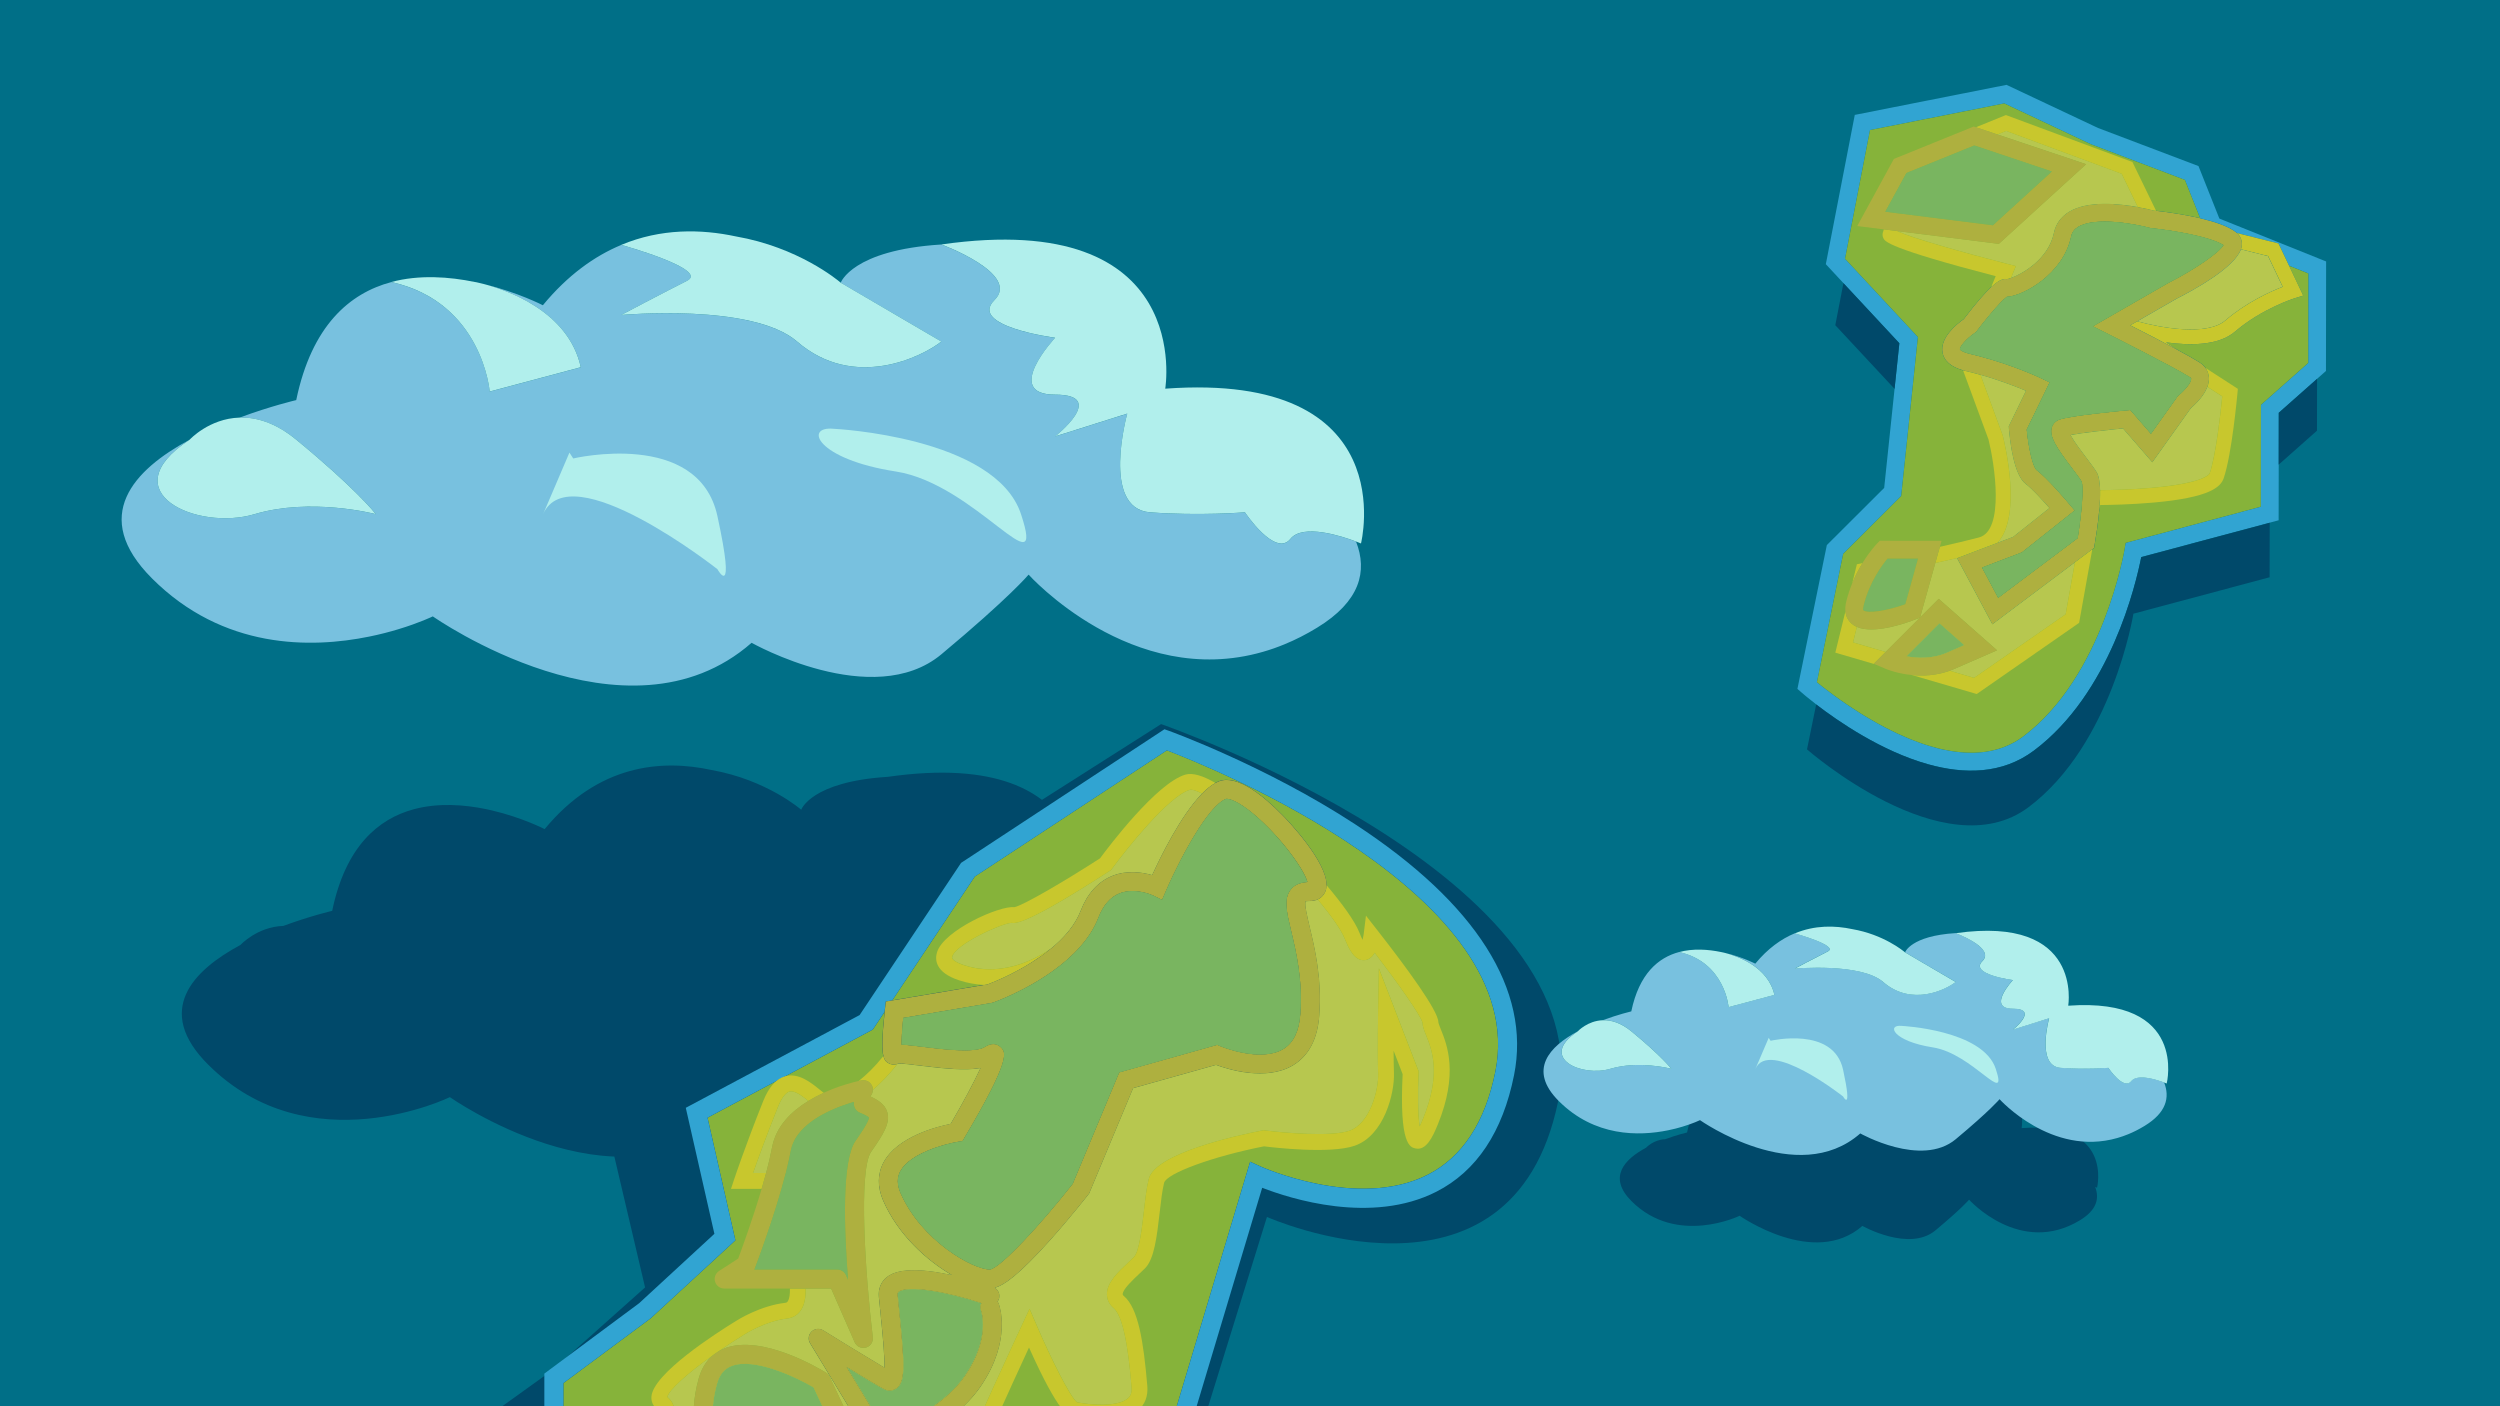 <?xml version="1.0" encoding="utf-8"?>
<!-- Generator: Adobe Illustrator 24.1.1, SVG Export Plug-In . SVG Version: 6.00 Build 0)  -->
<!DOCTYPE svg PUBLIC "-//W3C//DTD SVG 1.1//EN" "http://www.w3.org/Graphics/SVG/1.1/DTD/svg11.dtd">
<svg version="1.1" id="Layer_1" xmlns:x="http://ns.adobe.com/Extensibility/1.0/" xmlns:i="http://ns.adobe.com/AdobeIllustrator/10.0/" xmlns:graph="http://ns.adobe.com/Graphs/1.0/"
	 xmlns="http://www.w3.org/2000/svg" xmlns:xlink="http://www.w3.org/1999/xlink" x="0px" y="0px" viewBox="0 0 960 540"
	 style="enable-background:new 0 0 960 540;" xml:space="preserve">
<rect style="fill:#006F87;" width="960" height="1620"/>
<path style="fill:#00496A;" d="M414.99,346c0,0,10.04-59.72-74.05-47.7l0,0c-29.54,1.85-33.27,12.64-33.27,12.64
	s-13.12-11.47-34.4-15.25c-19.35-4.22-43.65-2.13-64.13,22.69c0,0-8.59-4.45-20.26-7.18c-1.35-0.33-2.16-0.48-2.16-0.48l0,0
	c-8.51-1.77-18.39-2.49-27.72,0l0,0l0,0c-13.77,3.68-26.32,14.36-31.44,39.04c0,0-8.38,1.95-18.76,5.79
	c-10.04,0.32-16.47,7.31-16.47,7.31s0,0,0,0c-18.38,9.86-33.14,25.21-12.46,45.89c38.91,38.91,92.88,12.55,92.88,12.55
	s64.01,45.06,105.43,8.72c0,0,40.16,22.65,62.76,3.83c22.59-18.83,28.87-26.36,28.87-26.36s43.93,48.95,95.39,17.57
	c14.28-8.71,16.76-18.67,12.9-28.52c1.03,0.39,1.64,0.65,1.64,0.65S494.06,340.26,414.99,346z"/>
<g>
	<g>
		<path style="fill:#78C1DF;" d="M505.72,241.06c-4.17,2.55-8.29,4.63-12.37,6.31c-2.82,1.17-5.61,2.14-8.37,2.93
			c-50.35,14.52-90-29.64-90-29.64s-7.28,8.74-33.5,30.6c-26.24,21.86-72.87-4.43-72.87-4.43
			c-48.08,42.17-122.41-10.14-122.41-10.14s-5.07,2.48-13.36,4.97c-3.23,0.98-6.96,1.96-11.06,2.79
			c-22.38,4.58-56.1,4.97-83.41-22.34c-23.92-23.93-6.96-41.72,14.28-53.17c-30.38,20.15,3.25,35.04,25.06,28.51
			c21.47-6.44,45.76-0.23,46.62-0.01c-0.44-0.6-8-10.05-30.58-28.6c-8.12-6.66-15.55-8.69-21.77-8.47
			c12.05-4.47,21.77-6.73,21.77-6.73c5.95-28.65,20.53-41.05,36.51-45.32h0.03c35.01,7.76,37.77,42.05,37.77,42.05l34.97-9.33
			c-4.73-21.6-28.58-29.7-37.35-31.98c13.19,3.18,22.78,8.16,22.78,8.16c9.53-11.55,19.79-18.87,30.11-23.17c0,0,34,9.41,25.26,13.8
			c-8.73,4.37-25.26,13.11-25.26,13.11s50.39-4.64,67.53,10.21c21.86,18.94,48.08,5.78,55.37,0l-38.63-22.6
			c0,0,4.33-12.54,38.63-14.68c0,0,30.6,11.26,20.4,21.36c-10.21,10.08,23.31,14.47,23.31,14.47s-20.4,21.84,0,21.84
			c19.96,0,0.83,15.38,0.03,16.02l27.67-8.73c0,0-10.21,36.44,8.73,37.89c18.95,1.45,36.45,0,36.45,0s11.65,17.48,17.47,10.21
			c4.77-5.97,19.85-1.01,25.19,1.01C525.2,219.37,522.32,230.95,505.72,241.06z"/>
		<path style="fill:#B1EFEC;" d="M361.47,131.15c-7.3,5.79-33.52,18.95-55.38,0c-17.14-14.85-67.54-10.2-67.54-10.2
			s16.54-8.75,25.26-13.12c8.75-4.37-25.26-13.79-25.26-13.79c15.26-6.38,30.64-6.12,44-3.26c23.89,4.14,39.02,16.69,40.21,17.71
			c0.06,0.04,0.08,0.06,0.08,0.06L361.47,131.15z"/>
		<path style="fill:#B1EFEC;" d="M522.62,208.69c0,0-0.71-0.29-1.9-0.75c-5.33-2.02-20.42-6.98-25.19-1.02
			c-5.83,7.28-17.48-10.2-17.48-10.2s-17.5,1.45-36.45,0c-18.93-1.45-8.73-37.9-8.73-37.9l-27.7,8.75c0,0,20.4-16.03,0-16.03
			s0-21.85,0-21.85s-33.5-4.37-23.3-14.46c10.2-10.1-20.4-21.36-20.4-21.36c0.02,0,0.02,0,0.04,0
			c97.59-13.95,85.94,55.38,85.94,55.38C539.25,142.58,522.62,208.69,522.62,208.69z"/>
		<g>
			<path style="fill:#B1EFEC;" d="M207.41,200.09c-0.11,0.27-0.23,0.53-0.33,0.78C207.18,200.63,207.29,200.37,207.41,200.09z"/>
			<path style="fill:#B1EFEC;" d="M207.07,200.87c-0.18,0.42-0.34,0.78-0.48,1.12C206.74,201.65,206.9,201.28,207.07,200.87z"/>
			<path style="fill:#B1EFEC;" d="M208.45,197.65c-0.4,0.93-0.74,1.72-1.05,2.45C207.73,199.35,208.08,198.53,208.45,197.65z"/>
			<path style="fill:#B1EFEC;" d="M206.6,201.99c-0.2,0.46-0.37,0.86-0.51,1.19C206.22,202.86,206.39,202.46,206.6,201.99z"/>
			<path style="fill:#B1EFEC;" d="M206.09,203.18c-0.23,0.54-0.37,0.87-0.43,1.01C205.72,204.04,205.87,203.69,206.09,203.18z"/>
			<path style="fill:#B1EFEC;" d="M275.49,198.18c-7.29-33.52-55.37-22.13-55.37-22.13l-1.46-2.25c0,0-6.36,14.87-10.2,23.85
				c0,0,0,0,0-0.01c10.2-23.85,67.03,20.93,67.03,20.93S282.77,231.69,275.49,198.18z"/>
			<path style="fill:#B1EFEC;" d="M205.65,204.2C205.6,204.32,205.6,204.32,205.65,204.2L205.65,204.2z"/>
		</g>
		<path style="fill:#B1EFEC;" d="M320.18,164.66c0,0,62.05,2.96,71.89,32.79c9.83,29.83-17.49-11.66-48.09-16.4
			C313.38,176.32,308.58,163.5,320.18,164.66z"/>
		<path style="fill:#B1EFEC;" d="M223.02,141.01l-34.98,9.34c0,0-2.77-34.29-37.78-42.06c10.79-2.88,22.24-2.04,32.09,0
			c0.65,0.14,1.31,0.27,1.94,0.41c0.41,0.08,0.86,0.2,1.37,0.33C194.44,111.31,218.3,119.42,223.02,141.01z"/>
		<path style="fill:#B1EFEC;" d="M184.3,108.71c-0.63-0.14-1.29-0.27-1.94-0.41h0.06C182.42,108.29,183.11,108.41,184.3,108.71z"/>
		<path style="fill:#B1EFEC;" d="M144.33,197.43c-0.86-0.22-25.15-6.42-46.63,0.02c-21.81,6.53-55.43-8.36-25.05-28.5
			c0.06-0.04,0.12-0.08,0.18-0.12c0,0,7.47-8.12,19.15-8.47c6.22-0.22,13.65,1.8,21.77,8.47
			C136.32,187.38,143.87,196.84,144.33,197.43z"/>
	</g>
</g>
<path style="fill:#00496A;" d="M445.86,278.05l-88.91,56.54l-45.73,66.37l-76.21,39.33l12.7,54.08l-35.84,31.96l-41.06,29.5v63.91
	l-22.18,22.12v56.54c0,0,25.4,76.2,35.57,81.12c10.16,4.92,78.75,0,78.75,0l9.95,63.91l38.31,34.41l43.19-9.83l19.11-86.04
	l-52.13-113.08l52.13-59l74.89-19.67l38.11-122.91c0,0,93.99,41.79,111.78-44.25C616.07,337.04,445.86,278.05,445.86,278.05z"/>
<g>
	<path style="fill:#86B33A;" d="M345.45,504.62c-0.26-2.52-0.5-4.99-0.71-7.29c-0.09-0.88,0.16-1.06,0.34-1.21
		c3.55-2.77,18.8,0,31.75,4.28c-0.41,0.88-0.5,1.93-0.12,2.9c0.04,0.11,3.77,10.32-6.07,24.83c-8.09,11.92-24.18,19.04-30.56,21.49
		l-14.94-24.66c5.99,3.66,12.23,7.41,14.27,8.47c1.57,0.82,3.35,0.74,4.74-0.21C347.61,530.9,347.53,525.04,345.45,504.62z"/>
	<path style="fill:#86B33A;" d="M495.65,341.54c-2.83,3.55-1.63,8.58,0.18,16.21c1.88,7.84,4.44,18.58,3.47,31.68
		c-0.46,6.53-2.64,11.02-6.47,13.36c-8.85,5.39-24.09-1-24.23-1.06l-1.19-0.51l-37.66,10.58l-17.85,42.77
		c-12.15,15.49-27.74,32.33-31.77,32.92c-6.55,0-26.29-11.06-34.28-29.28c-1.43-3.23-1.45-6.01-0.11-8.48
		c3.78-6.92,17.28-10.48,22.16-11.26l1.71-0.27l0.88-1.49c18.05-30.51,15.76-32.7,13.75-34.64c-0.46-0.44-1.43-1.15-2.85-1.15
		c-0.9,0-1.99,0.28-3.24,1.1c-3.8,2.46-16.41,0.89-23.94-0.05c-0.88-0.11-1.69-0.21-2.45-0.3h-0.01c-1.19-0.15-2.24-0.26-3.17-0.35
		c-0.3-0.02-0.6-0.05-0.88-0.07c-0.13-0.02-0.27-0.02-0.4-0.04c-0.4-0.02-0.78-0.05-1.13-0.07c0.01-0.9,0.05-1.99,0.11-3.18
		c0.01-0.27,0.04-0.54,0.05-0.82c0.05-0.84,0.11-1.71,0.18-2.61c0.1-1.19,0.2-2.41,0.32-3.63l33.92-5.74l0.62-0.16
		c0.01,0,0.04-0.01,0.06-0.02c0.02-0.01,0.06-0.02,0.1-0.04c0.04-0.01,0.07-0.02,0.11-0.04c0.13-0.05,0.3-0.12,0.51-0.2
		c0.22-0.07,0.46-0.17,0.76-0.28c0.18-0.09,0.38-0.16,0.59-0.24c0.66-0.26,1.44-0.59,2.32-0.96c0.15-0.06,0.3-0.13,0.45-0.2
		c1.69-0.73,3.72-1.68,5.95-2.83c0.37-0.18,0.73-0.37,1.1-0.56c6.92-3.64,15.48-9.12,21.73-16.35c0.34-0.39,0.67-0.78,0.99-1.18
		c0.32-0.39,0.62-0.78,0.93-1.18c0.61-0.8,1.18-1.62,1.73-2.47c0.33-0.51,0.63-1.02,0.94-1.54c0.26-0.46,0.51-0.91,0.74-1.39
		c0.04-0.06,0.07-0.12,0.1-0.18c0.22-0.43,0.43-0.85,0.62-1.29c0.01-0.02,0.02-0.05,0.04-0.09c0.22-0.49,0.44-0.99,0.63-1.5
		c1.86-4.83,4.62-7.98,8.17-9.39c5.96-2.35,12.64,0.74,12.86,0.84l3.44,1.69l1.52-3.53c0.16-0.38,0.33-0.77,0.51-1.16
		c0.17-0.39,0.34-0.79,0.54-1.21c0.37-0.82,0.74-1.66,1.16-2.52c0.2-0.43,0.4-0.87,0.62-1.32c1.72-3.6,3.72-7.46,5.83-11.18
		c0.43-0.76,0.85-1.51,1.29-2.25c0.46-0.77,0.93-1.54,1.39-2.28c0.23-0.38,0.46-0.74,0.69-1.11c0-0.02,0.01-0.04,0.02-0.05
		c0.22-0.35,0.44-0.69,0.67-1.04c1-1.54,2-2.97,2.99-4.28c0.16-0.22,0.32-0.43,0.49-0.63c0.21-0.27,0.4-0.52,0.61-0.78
		c0.16-0.18,0.3-0.37,0.45-0.55c0.24-0.28,0.48-0.56,0.71-0.82c0.76-0.85,1.49-1.61,2.21-2.23c0.61-0.54,1.22-0.99,1.79-1.33
		c0.22-0.13,0.44-0.26,0.66-0.35c0.11-0.05,0.22-0.1,0.33-0.15c0.52-0.21,3.22,0.1,8.57,4.14c10.73,8.12,21.42,22.56,22.73,27.72
		c-0.35,0.01-0.71,0.05-1.04,0.1c-0.18,0.02-0.37,0.05-0.54,0.09h-0.01c-0.04,0-0.07,0.01-0.1,0.02c-0.2,0.02-0.38,0.06-0.56,0.12
		c-0.52,0.11-1.01,0.28-1.46,0.49c-0.24,0.11-0.49,0.22-0.71,0.35c-0.06,0.04-0.12,0.07-0.18,0.11c-0.17,0.11-0.34,0.23-0.51,0.35
		c-0.02,0.01-0.05,0.04-0.07,0.06c-0.16,0.12-0.32,0.26-0.46,0.39c-0.09,0.07-0.17,0.16-0.24,0.24
		C495.94,341.2,495.79,341.36,495.65,341.54z"/>
	<path style="fill:#86B33A;" d="M574.24,411.4c-3.91,19.53-12.64,32.87-25.96,39.68c-26.82,13.69-64.03-3.06-64.41-3.23l-3.82-1.74
		l-33.18,110.57l-63.09,17.13l-46.77,54.69L382,729.32l-15.58,72.53l-32.74,7.7l-30.36-28.18l-8.83-58.51l-3.38,0.24
		c-23.92,1.78-60,3.06-65.32,0.4c-4.74-2.96-18.38-37.97-28.4-68.93v-47.86l18.95-19.53v-56.06l33.59-24.95l32.46-29.89l-10.7-47.08
		l63.45-33.84l4.55-6.81c-1.07,9.85-1.05,14.55-0.49,16.97c0.46,1.96,1.27,2.4,2.15,2.86c0.99,0.55,2.15,0.6,3.19,0.22
		c0.16-0.05,0.3-0.11,0.45-0.18c1.37-0.07,5.18,0.4,8.3,0.79c9.07,1.13,17.24,1.97,23.17,0.95c-2.44,5.34-7.01,13.82-11.45,21.38
		c-5.35,1.07-20.36,4.89-25.7,14.66c-2.44,4.46-2.5,9.63-0.18,14.93c5.72,13.03,16.66,22.9,26.33,28.49
		c-9.37-2.1-19.9-3.18-24.89,0.71c-2.3,1.8-3.41,4.52-3.13,7.64c0.22,2.33,0.46,4.83,0.73,7.36c0.6,5.92,1.51,14.97,1.43,19.8
		c-5.86-3.45-17.21-10.42-23.51-14.32c-1.44-0.89-3.3-0.67-4.5,0.51c-1.21,1.19-1.44,3.05-0.56,4.5l24.35,40.14
		c0.67,1.12,1.86,1.77,3.12,1.77c0.37,0,0.74-0.06,1.11-0.17c1.04-0.33,25.46-8.22,37.07-25.33c11.96-17.63,7.07-30.99,6.86-31.55
		c-0.12-0.32-0.28-0.61-0.48-0.87c0.21-0.28,0.38-0.61,0.51-0.96c0.57-1.66-0.11-3.46-1.57-4.32c3.43-0.93,9.12-4.77,21.25-18.32
		c7.75-8.67,14.63-17.46,14.69-17.55l0.3-0.38l16.87-40.42l31.83-8.93c4.4,1.65,19.25,6.42,29.66,0.1c5.97-3.63,9.34-10.04,10-19.08
		c1.04-14.23-1.68-25.61-3.66-33.91c-0.91-3.83-2.04-8.56-1.6-9.89c0.18-0.06,0.65-0.18,1.56-0.16c1.28,0.02,2.3-0.22,3.12-0.6
		c1.76-0.8,2.56-2.21,2.88-2.94c0.34-0.77,0.49-1.63,0.49-2.56c0.04-9.22-14.88-24.82-16.75-26.72
		c-7.37-7.56-17.64-15.97-24.68-13.14c-0.41,0.17-0.83,0.37-1.26,0.6c-1.69,0.91-3.41,2.32-5.12,4.06
		c-8.15,8.31-15.96,24.26-19.17,31.3c-3.58-1.05-9.39-2.01-15.13,0.23c-5.56,2.17-9.71,6.73-12.37,13.57
		c-1,2.58-2.47,5.02-4.25,7.29c0,0.01-0.01,0.01-0.02,0.02c0,0.01-0.01,0.01-0.02,0.02c-0.15,0.21-0.33,0.43-0.49,0.63
		c-1.94,2.34-4.19,4.51-6.59,6.47c-0.01,0.01-0.02,0.02-0.04,0.02l-0.01,0.01c-0.01,0.01-0.01,0.01-0.02,0.01
		c-1.23,1.02-2.51,1.99-3.8,2.89c-1.15,0.82-2.3,1.58-3.46,2.3c-1.62,1.04-3.23,1.97-4.78,2.82c-1.05,0.59-2.07,1.12-3.05,1.61
		c-4.58,2.32-8.18,3.71-9.18,4.08l-1.23,0.21l-35.34,5.96l31.69-47.54l73.77-48.48C464.12,294.26,587.77,343.73,574.24,411.4z"/>
	<path style="fill:#31A4D2;" d="M520.43,316.55c-34.41-22.49-71.2-35.78-71.56-35.91l-1.72-0.61l-78.1,51.32l-38.96,58.44
		l-66.75,35.61l10.99,48.39l-28.91,26.65l-36.39,27.02v56.78l-18.95,19.53v51.96l0.18,0.55c0.05,0.17,5.52,17.1,11.99,34.34
		c13.52,36.07,18.05,38.34,20.22,39.42c8.35,4.17,50.96,1.65,65.8,0.62l8.19,54.34l35.09,32.57l41.03-9.65l17.07-79.38l-44.08-98.79
		l42.3-49.48l64.84-17.59l31.97-106.57c10.82,4.2,42,14.19,66.89,1.51c15.42-7.86,25.46-22.93,29.83-44.78
		C587.94,380.2,566.84,346.91,520.43,316.55z M574.24,411.4c-3.91,19.53-12.64,32.87-25.96,39.68
		c-26.82,13.69-64.03-3.06-64.41-3.23l-3.82-1.74l-33.18,110.57l-63.09,17.13l-46.77,54.69L382,729.32l-15.58,72.53l-32.74,7.7
		l-30.36-28.18l-8.83-58.51l-3.38,0.24c-23.92,1.78-60,3.06-65.32,0.4c-4.74-2.96-18.38-37.97-28.4-68.93v-47.86l18.95-19.53v-56.06
		l33.59-24.95l32.46-29.89l-10.7-47.08l63.45-33.84l4.55-6.83c0.04-0.4,0.09-0.8,0.13-1.22l0.32-2.74l2.47-0.41l31.69-47.54
		l73.77-48.48C464.12,294.26,587.77,343.73,574.24,411.4z"/>
	<path style="fill:#B7C74F;" d="M296.47,440.57c-0.57,3.05-1.36,6.4-2.29,9.87h-5c1.73-4.92,5.01-14.01,9.53-25.31
		c1.39-3.47,2.97-5.59,4.47-5.98c1.95-0.51,4.83,1.67,7.23,3.61C303.91,426.73,297.99,432.47,296.47,440.57z"/>
	<path style="fill:#B7C74F;" d="M370.65,528.14c-8.09,11.92-24.18,19.04-30.56,21.49l-14.94-24.66c5.99,3.66,12.23,7.41,14.27,8.47
		c1.57,0.82,3.35,0.74,4.74-0.21c3.45-2.33,3.38-8.19,1.29-28.61c-0.26-2.52-0.5-4.99-0.71-7.29c-0.09-0.88,0.16-1.06,0.34-1.21
		c3.55-2.77,18.8,0,31.75,4.28c-0.41,0.88-0.5,1.93-0.12,2.9C376.75,503.42,380.48,513.63,370.65,528.14z"/>
	<path style="fill:#B7C74F;" d="M461.59,304.72c-8.15,8.31-15.96,24.26-19.17,31.3c-3.58-1.05-9.39-2.01-15.13,0.23
		c-5.56,2.17-9.72,6.73-12.37,13.57c-1,2.58-2.47,5.02-4.25,7.29c0,0.01-0.01,0.01-0.02,0.02c0,0.01-0.01,0.01-0.02,0.02
		c-0.18,0.19-0.37,0.4-0.49,0.63c-1.94,2.34-4.19,4.51-6.59,6.47c-0.01,0.01-0.02,0.02-0.04,0.02c-0.01,0.01-0.02,0.02-0.04,0.02
		c-0.33,0.23-0.67,0.46-1.02,0.69c-5.89,3.86-14.8,7.85-24.7,7.12c-0.06,0-0.12,0-0.18-0.01c-1.12-0.09-2.25-0.23-3.39-0.45
		c-1.33-0.26-2.66-0.6-4.01-1.04c-3.3-1.08-4.67-2.28-4.56-2.99c0.78-4.84,18.98-13.08,22.9-13.26c1.65,0.37,6.77,0.05,37.69-19.98
		l0.47-0.3l0.33-0.45c5.57-7.62,21.79-27.91,29.88-30.34C457.62,303.08,459.19,303.49,461.59,304.72z"/>
	<path style="fill:#B7C74F;" d="M297.51,623.59c-1.09,1.07-1.4,2.69-0.79,4.1c0.61,1.39,2.02,2.26,3.55,2.18
		c0.1-0.01,9.56-0.5,14.64-0.01c2.73,0.26,10.73,9.8,9.73,24.9c-0.93,13.93,5.85,31.74,8.59,38.29c-3.23,2.55-6.45,3.99-7.2,3.58
		c0-0.01-0.62-0.51-0.84-2.93c-1.47-15.74-25.28-40.01-46.7-42.33c-18.38-2-30.3-8.42-32.89-34.22c-0.84-8.47,0.56-14.83,4.18-18.91
		c4.17-4.69,10.13-4.85,10.17-4.85c1.94-0.01,3.53-1.54,3.63-3.47c0.1-1.94-1.33-3.61-3.27-3.82l-12.24-1.3l8.5-14.04h21.53
		c1.44,0,2.73-0.85,3.33-2.17c0.59-1.3,0.35-2.85-0.61-3.93c-0.46-0.52-11.28-13.03-5.44-33.47c0.98-3.4,2.78-5.58,5.53-6.64
		c8.74-3.4,24.89,4.32,31.51,8.2l16.49,35.07c-0.38,6.42-1.84,21.43-4.89,26.76C320.67,600.44,303.75,617.51,297.51,623.59z"/>
	<path style="fill:#B7C74F;" d="M366.84,728.8c3.27,4.03,2.11,16.54-3.1,33.47c-4.38,14.19-9.93,26.39-11.7,29.13
		c-3.8-0.24-17.63-6.92-29.24-13.58c-0.49-1.18-1.35-3.3-2.46-6c0.21,0.01,0.41,0.01,0.62,0.01c1.95,0,3.91-0.17,5.66-0.38
		c19.45-2.3,38.25-21.99,39.04-22.83c0.93-0.97,1.23-2.39,0.8-3.68l-9.76-28.89c-0.51-1.47-1.9-2.47-3.47-2.47h-10.68
		c-3.36-3.03-12.95-10.74-21.61-8.62c-4.79,1.17-8.24,4.91-10.25,11.15c-2.85,8.86-3.35,18.3-2.96,26.3
		c-0.33-0.68-0.62-1.29-0.89-1.83c-1.8-3.61-1.57-5.27-0.88-10.2c0.69-4.89,1.73-12.27,1.19-26.04c-0.28-7.16-2.16-12.21-5.75-15.44
		c-5.69-5.13-14.44-4.55-23.71-3.95c-7.45,0.49-15.15,1-22.44-1.04c-26.27-7.3-27.17-11.52-27.19-11.65c0,0,0.09-0.27,0.62-0.74
		c7.42-6.64,10.38-38.65,0.46-52.79c-2.16-3.07-5.03-14.47,14.81-53.77c0.4-0.8,0.69-1.39,0.85-1.72c0.34-0.44,1.49-1.62,2.43-2.58
		c6.2-6.38,12.23-13.08,11.8-18.98c-0.16-2.08-1.11-3.9-2.77-5.25c0.51-2.61,7.74-9.09,17.5-16.04c-2.54,2.15-4.38,5.12-5.42,8.8
		c-4.47,15.66-0.57,27.56,2.97,34.25h-16.82c-1.28,0-2.46,0.67-3.12,1.77l-12.54,20.72c-0.65,1.07-0.69,2.4-0.15,3.52
		c0.56,1.12,1.65,1.88,2.89,2.01l4.19,0.44c-0.46,0.43-0.91,0.88-1.35,1.37c-5.11,5.67-7.15,13.94-6.09,24.61
		c3.25,32.5,21.73,38.84,39.37,40.75c18.84,2.05,39.12,24.11,40.2,35.75c0.56,6,3.34,8.25,5.57,9.09c0.91,0.34,1.87,0.49,2.83,0.49
		c5.74,0,11.9-5.39,13.87-7.28c1.13-1.07,1.45-2.76,0.8-4.17c-0.07-0.16-5.2-11.46-7.74-23.44c0.23,0.59,0.48,1.19,0.71,1.79
		c5.77,14.64,12.38,30.69,17.81,35.82c3.41,3.22,4.62,5.52,6.3,8.72C359.75,718.64,361.87,722.68,366.84,728.8z"/>
	<path style="fill:#B7C74F;" d="M546.47,429.56c-0.51,1.26-0.96,2.24-1.34,3.01c-0.65-4.6-0.74-13.12-0.37-20.47l0.04-0.65
		l-15.31-39.65l-0.27,15.58c-0.02,0.71-0.32,17.27,0,24.68c0.27,6.51-3.19,19.45-11.03,22.14c-7.24,2.47-25.9,0.74-32.48-0.13
		l-0.5-0.07l-0.49,0.1c-9.61,1.87-41.16,8.74-43.6,18.66c-0.82,3.32-1.33,7.67-1.85,12.29c-0.76,6.58-1.79,15.59-3.83,17.64
		c-0.65,0.66-1.4,1.35-2.19,2.1c-3.89,3.64-8.3,7.78-8.19,12.35c0.04,1.39,0.51,3.41,2.62,5.22c4.64,3.94,6.25,23.22,6.85,30.47
		c0.21,2.43-0.71,3.53-1.43,4.14c-3.94,3.45-14.64,2.52-19.53,1.5c-2.65-2.1-10.04-16.87-15.52-29.64l-2.69-6.27l-2.88,6.18
		c-0.87,1.88-21.42,46.01-23.68,53.32c-0.8,2.61-8.47,11.86-15.24,20.01c-10.34,12.47-21.04,25.37-23.07,32.08
		c-1.24,4.1-1.78,12.6-1.82,21.48c-3.21-7.51-8.26-12.59-13.05-13.04c-1.86-0.18-4.18-0.24-6.45-0.26
		c7.24-7.33,18.13-18.72,21.21-24.11c4.63-8.12,5.78-28.62,5.9-30.92c0.03-0.6-0.09-1.19-0.34-1.74l-17.37-36.91
		c-0.29-0.63-0.78-1.18-1.38-1.55c-2.49-1.54-24.71-14.86-38.92-9.36c-0.78,0.3-1.52,0.66-2.22,1.07c3.11-2.16,6.44-4.33,9.85-6.42
		l0.06-0.04c0.07-0.05,7.92-5.06,16.33-6.05c2.29-0.27,4.16-1.44,5.39-3.39c1.32-2.08,1.76-4.99,1.71-8.09h9.76l9.03,20.6
		c0.6,1.35,1.93,2.18,3.35,2.18c0.32,0,0.65-0.04,0.96-0.12c1.76-0.47,2.89-2.17,2.67-3.97c-2.88-23.79-5.58-64.16-0.63-71.23
		c4.67-6.68,7.42-11.03,6.19-15.2c-0.93-3.11-3.73-4.79-6.57-6.05c0.66-0.67,1.02-1.57,1.04-2.54c3.12-2.65,6.3-5.94,9.36-9.86
		c0.16-0.05,0.3-0.11,0.45-0.18c1.37-0.07,5.18,0.4,8.3,0.79c9.07,1.13,17.24,1.97,23.17,0.95c-2.44,5.34-7.01,13.82-11.45,21.38
		c-5.35,1.07-20.36,4.89-25.7,14.66c-2.44,4.46-2.5,9.63-0.18,14.93c5.72,13.03,16.66,22.9,26.33,28.49
		c-9.37-2.1-19.91-3.18-24.89,0.71c-2.3,1.8-3.41,4.52-3.13,7.64c0.22,2.33,0.46,4.83,0.73,7.36c0.6,5.92,1.51,14.97,1.43,19.8
		c-5.86-3.45-17.21-10.42-23.51-14.32c-1.44-0.89-3.3-0.67-4.5,0.51c-1.21,1.19-1.44,3.05-0.56,4.5l24.35,40.14
		c0.67,1.12,1.86,1.77,3.12,1.77c0.37,0,0.74-0.06,1.11-0.17c1.04-0.33,25.46-8.22,37.07-25.33c11.96-17.63,7.07-30.99,6.86-31.55
		c-0.12-0.32-0.28-0.61-0.47-0.87c0.21-0.28,0.38-0.61,0.51-0.96c0.57-1.66-0.11-3.46-1.57-4.32c3.43-0.93,9.12-4.77,21.25-18.32
		c7.75-8.67,14.63-17.45,14.69-17.55l0.3-0.38l16.87-40.42l31.83-8.93c4.4,1.65,19.25,6.42,29.66,0.1c5.97-3.63,9.34-10.04,10-19.08
		c1.04-14.22-1.68-25.61-3.66-33.91c-0.91-3.83-2.04-8.56-1.6-9.89c0.18-0.06,0.65-0.18,1.56-0.16c1.28,0.02,2.3-0.22,3.12-0.6
		c5.25,6.33,9.04,11.75,10.31,14.96c1.72,4.38,4,8.78,7.81,8.3c1.68-0.22,2.88-1.32,3.73-2.82c8.91,11.67,17.65,24.06,18.34,26.79
		c0.04,1.51,0.65,3.02,1.4,4.9C549.84,403.04,553.54,412.22,546.47,429.56z"/>
	<path style="fill:#C8C72D;" d="M307.73,742.43c-0.33-0.68-0.62-1.29-0.89-1.83c-1.8-3.61-1.57-5.27-0.88-10.2
		c0.69-4.89,1.73-12.27,1.19-26.04c-0.28-7.16-2.16-12.21-5.75-15.44c-5.69-5.13-14.44-4.55-23.71-3.95
		c-7.45,0.49-15.15,1-22.44-1.04c-26.27-7.3-27.17-11.52-27.19-11.65c0,0,0.09-0.27,0.62-0.74c7.42-6.64,10.38-38.65,0.46-52.79
		c-2.16-3.07-5.03-14.47,14.81-53.77c0.4-0.8,0.69-1.39,0.85-1.72c0.34-0.44,1.49-1.62,2.43-2.58c6.2-6.38,12.23-13.08,11.8-18.98
		c-0.16-2.08-1.11-3.9-2.77-5.25c0.51-2.61,7.74-9.11,17.52-16.05c0.74-0.52,1.5-1.06,2.27-1.58c3.11-2.16,6.44-4.33,9.85-6.42
		l0.06-0.04c0.07-0.05,7.92-5.06,16.33-6.05c2.29-0.27,4.16-1.44,5.39-3.39c1.32-2.08,1.76-4.99,1.71-8.09h-6.06
		c0.06,2.1-0.17,3.83-0.8,4.84c-0.24,0.39-0.49,0.54-0.94,0.6c-9.64,1.12-18.2,6.5-18.91,6.95c-7.56,4.63-32.07,20.33-32.53,29.17
		c-0.1,1.9,0.68,3.58,2.21,4.74c0.46,0.35,0.57,0.66,0.6,1.02c0.27,3.66-6.98,11.1-10.08,14.29c-2.34,2.4-3.17,3.28-3.57,4.25
		c-0.1,0.22-0.38,0.76-0.78,1.56c-15.69,31.06-20.51,51.24-14.37,60.01c8.67,12.34,4.85,40.82,0.46,44.75
		c-2.9,2.6-2.8,5.28-2.47,6.64c0.91,3.92,5.36,8.91,31.49,16.18c8.29,2.3,16.88,1.74,24.48,1.24c8.29-0.54,15.44-1.01,19.23,2.4
		c2.3,2.07,3.52,5.72,3.73,11.15c0.52,13.21-0.48,20.27-1.13,24.94c-0.74,5.29-1.19,8.48,1.46,13.79
		c1.85,3.73,5.19,11.43,8.36,18.93c0.13-0.52,0.32-1.01,0.52-1.47C309.58,757.84,308.14,750.93,307.73,742.43z M314.67,418.35
		c-3.36-2.71-7.97-6.42-13.03-5.1c-3.56,0.94-6.38,4.08-8.59,9.63c-6.91,17.3-10.98,29.52-11.02,29.64l-1.33,4.01h11.76
		c0.61-2.04,1.18-4.08,1.72-6.09h-5c1.73-4.92,5.01-14.01,9.53-25.31c1.39-3.47,2.97-5.59,4.47-5.98c1.95-0.51,4.83,1.67,7.23,3.61
		c1.95-1.19,3.95-2.23,5.9-3.12C315.76,419.23,315.16,418.74,314.67,418.35z M553.29,395.29c-0.41-1.05-0.94-2.35-0.96-2.77
		c0.03-4.38-12.64-21.53-23.28-35.13l-4.52-5.78l-0.9,7.28c-0.09,0.66-0.23,1.36-0.39,2.02c-0.34-0.68-0.76-1.57-1.22-2.77
		c-1.76-4.45-6.62-11.14-12.62-18.22c0,0.93-0.15,1.79-0.49,2.56c-0.32,0.73-1.12,2.13-2.88,2.94c5.25,6.33,9.04,11.75,10.31,14.96
		c1.72,4.38,4,8.78,7.81,8.3c1.68-0.22,2.88-1.32,3.73-2.82c8.91,11.67,17.65,24.06,18.34,26.79c0.04,1.51,0.65,3.02,1.4,4.9
		c2.21,5.49,5.9,14.66-1.17,32.01c-0.51,1.26-0.96,2.24-1.34,3.01c-0.65-4.6-0.74-13.12-0.37-20.47l0.04-0.65l-15.31-39.65
		l-0.27,15.58c-0.02,0.71-0.32,17.27,0,24.68c0.27,6.51-3.19,19.45-11.03,22.14c-7.24,2.47-25.9,0.74-32.48-0.13l-0.5-0.07
		l-0.49,0.1c-9.61,1.87-41.16,8.74-43.6,18.66c-0.82,3.32-1.33,7.67-1.85,12.29c-0.76,6.58-1.79,15.59-3.83,17.64
		c-0.65,0.66-1.4,1.35-2.19,2.1c-3.89,3.64-8.3,7.78-8.19,12.35c0.04,1.39,0.51,3.41,2.62,5.22c4.64,3.94,6.25,23.22,6.85,30.47
		c0.21,2.43-0.71,3.53-1.43,4.14c-3.94,3.45-14.64,2.52-19.53,1.5c-2.65-2.1-10.04-16.87-15.52-29.64l-2.69-6.27l-2.88,6.18
		c-0.87,1.88-21.42,46.01-23.68,53.32c-0.8,2.61-8.47,11.86-15.24,20.01c-10.34,12.47-21.04,25.37-23.07,32.08
		c-1.24,4.1-1.78,12.6-1.82,21.48c2.38,5.52,3.74,12.36,3.25,19.63c-0.28,4.29,0.3,9.11,1.3,13.84c0.23,0.59,0.48,1.19,0.71,1.79
		c5.77,14.64,12.38,30.69,17.81,35.82c3.41,3.22,4.62,5.52,6.3,8.72c1.71,3.23,3.83,7.26,8.8,13.38c3.27,4.03,2.11,16.54-3.1,33.47
		c-4.38,14.19-9.93,26.39-11.7,29.13c-3.8-0.24-17.63-6.92-29.24-13.58c-0.49-1.18-1.35-3.3-2.46-6c-2.64-0.05-5.24-0.45-7.25-1.57
		c2.53,6.08,4.42,10.71,4.47,10.84l0.39,0.96l0.9,0.52c21.09,12.2,29.88,14.83,33.81,14.83c2.04,0,2.78-0.71,3.25-1.16
		c2.63-2.49,9.18-17.84,13.46-31.59c6.33-20.33,7.07-33.68,2.19-39.7c-4.6-5.66-6.47-9.23-8.13-12.38
		c-1.82-3.43-3.36-6.39-7.52-10.31c-4.89-4.62-12.62-24.21-16.32-33.63c-2.01-5.1-2.71-6.83-3.23-7.69
		c-1.11-3.89-3.05-35.14-0.05-45.03c1.67-5.55,12.91-19.09,21.93-29.96c9.7-11.71,15.25-18.5,16.37-22.1
		c1.51-4.88,12.86-29.79,20.54-46.42c11.52,25.73,15.43,26.61,16.78,26.9c0.72,0.16,17.6,3.82,25.16-2.78
		c2.6-2.27,3.8-5.46,3.5-9.24c-1.46-17.44-3.55-30-8.98-34.62c-0.48-0.4-0.48-0.62-0.48-0.72c-0.05-1.84,4.06-5.68,6.27-7.75
		c0.85-0.79,1.66-1.55,2.35-2.25c3.51-3.55,4.51-12.14,5.56-21.23c0.5-4.41,0.99-8.58,1.71-11.52c0.9-3.66,18.77-10.18,38.37-14.04
		c3.68,0.46,25.35,3.01,34.76-0.21c11.36-3.89,15.47-20.25,15.14-28.14c-0.09-2.17-0.12-5.19-0.13-8.37l3.47,9
		c-1.34,27.13,2.89,28.07,4.92,28.53c4.08,0.91,6.55-4.23,8.55-9.12C560.12,412.23,555.68,401.21,553.29,395.29z M455.13,297.47
		c-11.04,3.32-29.36,27.58-32.72,32.13c-13.52,8.73-29.68,18.21-32.95,18.76c-5.62-0.68-26.99,8.86-29.62,17.24
		c-0.85,2.73-0.9,7.75,8.4,10.82c3.32,1.1,6.58,1.65,9.71,1.8l1.23-0.21c1-0.38,4.6-1.77,9.18-4.08c0.97-0.5,2-1.04,3.05-1.61
		c1.55-0.84,3.16-1.78,4.78-2.82c1.15-0.72,2.3-1.49,3.46-2.3c1.29-0.9,2.57-1.86,3.8-2.89c-0.33,0.23-0.67,0.46-1.02,0.69
		c-5.89,3.86-14.8,7.85-24.7,7.12c-0.06,0-0.12,0-0.18-0.01c-1.12-0.09-2.25-0.23-3.39-0.45c-1.33-0.26-2.66-0.6-4.01-1.04
		c-3.3-1.08-4.67-2.28-4.56-2.99c0.78-4.84,18.98-13.08,22.9-13.26c1.65,0.37,6.77,0.05,37.69-19.98l0.47-0.3l0.33-0.45
		c5.57-7.62,21.79-27.91,29.88-30.34c0.74-0.22,2.32,0.18,4.72,1.41c1.71-1.74,3.43-3.14,5.12-4.06
		C462.09,297.96,458.01,296.6,455.13,297.47z M341.36,408.4c-0.88-0.46-1.68-0.9-2.15-2.86c-3.24,4.07-6.5,7.22-9.48,9.57
		c0.61-0.13,0.99-0.21,1.11-0.23c1.99-0.39,3.9,0.91,4.29,2.9c0.05,0.24,0.06,0.48,0.06,0.71c3.12-2.65,6.3-5.94,9.36-9.86
		C343.5,409,342.34,408.95,341.36,408.4z"/>
	<path style="fill:#79B560;" d="M346.5,394.53c-0.07,0.9-0.13,1.77-0.18,2.61C346.37,396.31,346.43,395.43,346.5,394.53z"/>
	<path style="fill:#79B560;" d="M293.32,477.59c0.4-1.15,0.83-2.38,1.27-3.66C294.15,475.22,293.72,476.44,293.32,477.59z"/>
	<path style="fill:#AEB03F;" d="M334.53,442.26c4.67-6.68,7.42-11.03,6.19-15.2c-0.93-3.11-3.73-4.79-6.57-6.05
		c0.66-0.67,1.02-1.57,1.04-2.54c0-0.23-0.01-0.46-0.06-0.71c-0.39-1.99-2.3-3.29-4.29-2.9c-0.12,0.02-0.5,0.1-1.11,0.23
		c-2.27,0.52-7.63,1.89-13.41,4.53c-1.95,0.89-3.95,1.93-5.9,3.12c-6.51,3.97-12.43,9.71-13.94,17.81c-0.57,3.05-1.36,6.4-2.29,9.87
		c-0.54,2.01-1.11,4.06-1.72,6.09c-3.45,11.69-7.68,23.23-9,26.78l-7.36,4.77c-1.36,0.89-1.99,2.56-1.52,4.11
		c0.46,1.56,1.89,2.62,3.51,2.62h41.05l9.03,20.6c0.6,1.35,1.93,2.18,3.35,2.18c0.32,0,0.65-0.04,0.96-0.12
		c1.76-0.47,2.89-2.17,2.67-3.97C332.29,489.7,329.58,449.33,334.53,442.26z M328.53,438.07c-5.24,7.48-4.44,33.39-2.89,53.34
		l-0.76-1.72c-0.59-1.33-1.9-2.19-3.35-2.19h-31.88c0.09-0.15,0.16-0.3,0.22-0.46c0.01-0.02,0.02-0.06,0.05-0.12
		c0.01-0.05,0.04-0.12,0.07-0.2c0.24-0.65,0.82-2.17,1.6-4.31c0.11-0.32,0.23-0.65,0.35-0.99c0.07-0.18,0.15-0.38,0.21-0.58
		c0.11-0.27,0.21-0.54,0.3-0.82c0.27-0.77,0.56-1.57,0.85-2.43c0.4-1.15,0.83-2.36,1.27-3.66c0.43-1.26,0.88-2.57,1.33-3.94
		c0.27-0.79,0.54-1.61,0.79-2.43c0.44-1.35,0.89-2.74,1.33-4.14c0.17-0.56,0.34-1.11,0.51-1.67c0.52-1.73,1.05-3.47,1.55-5.22
		c0.59-2.05,1.15-4.1,1.66-6.09c0.22-0.85,0.43-1.69,0.62-2.54c0.15-0.62,0.29-1.23,0.43-1.84c0.15-0.65,0.29-1.28,0.41-1.9
		c0.17-0.76,0.32-1.51,0.45-2.24c0.06-0.34,0.13-0.68,0.23-1.01c0.06-0.26,0.13-0.5,0.22-0.73c0.01-0.07,0.04-0.13,0.06-0.2
		c0.02-0.1,0.06-0.18,0.1-0.27c0.09-0.26,0.18-0.5,0.29-0.74c0.26-0.62,0.56-1.23,0.91-1.82c0.15-0.24,0.29-0.48,0.45-0.71
		c0.02-0.05,0.06-0.1,0.1-0.15c0.18-0.29,0.39-0.57,0.6-0.84c0.73-0.95,1.56-1.84,2.46-2.68c0.29-0.28,0.6-0.55,0.91-0.82
		c0.33-0.28,0.67-0.55,1.01-0.82c0.02-0.02,0.07-0.05,0.11-0.09c0.35-0.27,0.71-0.52,1.07-0.78c0.38-0.27,0.77-0.52,1.16-0.78
		c0.39-0.24,0.78-0.49,1.18-0.73c0.37-0.22,0.74-0.43,1.11-0.65c0.84-0.46,1.69-0.9,2.55-1.3c0.41-0.2,0.82-0.39,1.23-0.57
		c2.51-1.13,4.97-2.01,7.05-2.66c0.26-0.09,0.51-0.16,0.76-0.23c0.24-0.09,0.49-0.15,0.72-0.22c-0.02,0.12-0.05,0.24-0.05,0.37
		c-0.01,0.05-0.01,0.11-0.01,0.16c-0.06,0.98,0.28,1.94,0.93,2.66c0.12,0.13,0.24,0.27,0.39,0.38c0.28,0.23,0.6,0.43,0.95,0.57
		c2.62,1.07,3.34,1.67,3.53,1.89C333.66,430.74,329.81,436.24,328.53,438.07z"/>
	<path style="fill:#79B560;" d="M328.53,438.07c-5.24,7.48-4.44,33.39-2.89,53.34l-0.76-1.72c-0.59-1.33-1.9-2.19-3.35-2.19h-31.88
		c0.09-0.15,0.16-0.3,0.22-0.46c0.01-0.02,0.02-0.06,0.05-0.12c0.01-0.05,0.04-0.12,0.07-0.2c0.24-0.65,0.82-2.17,1.6-4.31
		c0.11-0.32,0.23-0.65,0.35-0.99c0.07-0.18,0.15-0.38,0.21-0.58c0.11-0.27,0.21-0.54,0.3-0.82c0.27-0.77,0.56-1.57,0.85-2.43
		c0.4-1.15,0.83-2.36,1.27-3.66c0.43-1.26,0.88-2.57,1.33-3.94c0.27-0.79,0.54-1.61,0.79-2.43c0.44-1.35,0.89-2.74,1.33-4.14
		c0.17-0.56,0.34-1.11,0.51-1.67c0.52-1.73,1.05-3.47,1.55-5.22c0.59-2.05,1.15-4.1,1.66-6.09c0.22-0.85,0.43-1.69,0.62-2.54
		c0.15-0.62,0.29-1.23,0.43-1.84c0.15-0.65,0.29-1.28,0.41-1.9c0.17-0.76,0.32-1.51,0.45-2.24c0.06-0.34,0.15-0.68,0.23-1.01
		c0.06-0.24,0.13-0.49,0.22-0.73c0.01-0.07,0.04-0.13,0.06-0.2c0.02-0.1,0.06-0.18,0.1-0.27c0.09-0.24,0.18-0.5,0.29-0.74
		c0.26-0.62,0.57-1.23,0.91-1.82c0.15-0.23,0.29-0.48,0.45-0.71c0.02-0.05,0.06-0.1,0.1-0.15c0.19-0.28,0.39-0.56,0.6-0.84
		c0.73-0.95,1.56-1.84,2.46-2.68c0.29-0.28,0.6-0.55,0.91-0.82c0.33-0.28,0.67-0.55,1.01-0.82c0.02-0.02,0.07-0.05,0.11-0.09
		c0.35-0.27,0.71-0.52,1.07-0.78c0.38-0.27,0.77-0.52,1.16-0.78c0.39-0.24,0.78-0.49,1.18-0.73c0.37-0.22,0.74-0.43,1.11-0.65
		c0.84-0.46,1.69-0.9,2.55-1.3c0.41-0.2,0.82-0.39,1.23-0.57c2.51-1.13,4.97-2.01,7.05-2.66c0.26-0.09,0.51-0.16,0.76-0.23
		c0.24-0.09,0.49-0.15,0.72-0.22c-0.02,0.12-0.05,0.24-0.05,0.37c-0.01,0.05-0.01,0.11-0.01,0.16c-0.06,0.98,0.28,1.94,0.93,2.66
		c0.11,0.13,0.24,0.27,0.39,0.38c0.28,0.23,0.6,0.43,0.95,0.57c2.62,1.07,3.34,1.67,3.53,1.89
		C333.66,430.74,329.81,436.24,328.53,438.07z"/>
	<path style="fill:#79B560;" d="M333.23,693.05c-3.23,2.55-6.45,3.99-7.2,3.58c0-0.01-0.62-0.51-0.84-2.93
		c-1.47-15.74-25.28-40.01-46.7-42.33c-18.38-2-30.3-8.42-32.89-34.22c-0.84-8.47,0.56-14.83,4.18-18.91
		c4.17-4.69,10.13-4.85,10.17-4.85c1.94-0.01,3.53-1.54,3.63-3.47c0.1-1.94-1.33-3.61-3.27-3.82l-12.24-1.3l8.5-14.04h21.53
		c1.44,0,2.73-0.85,3.33-2.17c0.59-1.3,0.35-2.85-0.61-3.93c-0.46-0.52-11.28-13.03-5.44-33.47c0.98-3.4,2.78-5.58,5.53-6.64
		c8.74-3.4,24.89,4.32,31.51,8.2l16.49,35.07c-0.38,6.42-1.84,21.43-4.89,26.76c-3.35,5.86-20.27,22.93-26.51,29.01
		c-1.09,1.07-1.4,2.69-0.79,4.1c0.61,1.39,2.02,2.26,3.55,2.18c0.1-0.01,9.56-0.5,14.64-0.01c2.73,0.26,10.73,9.8,9.73,24.9
		C323.71,668.69,330.48,686.5,333.23,693.05z"/>
	<path style="fill:#AEB03F;" d="M273.78,520.38c0.74-0.52,1.5-1.06,2.27-1.58C275.24,519.25,274.47,519.79,273.78,520.38z"/>
	<path style="fill:#AEB03F;" d="M340.97,692.52c-0.07-0.16-5.2-11.46-7.74-23.44v-0.01c-1-4.73-1.58-9.53-1.3-13.82
		c0.49-7.26-0.88-14.09-3.25-19.61v-0.01c-3.21-7.51-8.26-12.59-13.05-13.04c-1.86-0.18-4.18-0.24-6.45-0.26
		c7.24-7.33,18.13-18.72,21.21-24.11c4.63-8.12,5.78-28.62,5.9-30.92c0.03-0.6-0.09-1.19-0.34-1.74l-17.37-36.91
		c-0.29-0.63-0.78-1.18-1.38-1.55c-2.49-1.54-24.71-14.86-38.92-9.36c-0.78,0.3-1.52,0.66-2.22,1.07c-0.77,0.52-1.52,1.06-2.27,1.58
		l-0.01,0.01c-2.54,2.15-4.38,5.12-5.42,8.8c-4.47,15.66-0.57,27.56,2.97,34.25h-16.82c-1.28,0-2.46,0.67-3.12,1.77l-12.54,20.72
		c-0.65,1.07-0.69,2.4-0.15,3.52c0.56,1.12,1.65,1.88,2.89,2.01l4.19,0.44c-0.46,0.43-0.91,0.88-1.35,1.37
		c-5.11,5.67-7.15,13.94-6.09,24.61c3.25,32.5,21.73,38.84,39.37,40.75c18.84,2.05,39.12,24.11,40.2,35.75
		c0.56,6,3.34,8.25,5.57,9.09c0.91,0.34,1.87,0.49,2.83,0.49c5.74,0,11.9-5.39,13.87-7.28C341.3,695.62,341.61,693.94,340.97,692.52
		z M326.02,696.63c0-0.01-0.62-0.51-0.84-2.93c-1.47-15.74-25.28-40.01-46.7-42.33c-18.38-2-30.3-8.42-32.89-34.22
		c-0.84-8.47,0.56-14.83,4.18-18.91c4.17-4.69,10.13-4.85,10.17-4.85c1.94-0.01,3.53-1.54,3.63-3.47c0.1-1.94-1.33-3.61-3.27-3.82
		l-12.24-1.3l8.5-14.04h21.53c1.44,0,2.73-0.85,3.33-2.17c0.59-1.3,0.35-2.85-0.61-3.93c-0.46-0.52-11.28-13.03-5.44-33.47
		c0.98-3.4,2.78-5.58,5.53-6.64c8.74-3.4,24.89,4.32,31.51,8.2l16.49,35.07c-0.38,6.42-1.84,21.43-4.89,26.76
		c-3.35,5.86-20.27,22.93-26.51,29.01c-1.09,1.07-1.4,2.69-0.79,4.1c0.61,1.39,2.02,2.26,3.55,2.18c0.1-0.01,9.56-0.5,14.64-0.01
		c2.73,0.26,10.73,9.8,9.73,24.9c-0.93,13.93,5.85,31.74,8.59,38.29C330,695.59,326.78,697.03,326.02,696.63z"/>
	<path style="fill:#79B560;" d="M370.65,528.14c-8.09,11.92-24.18,19.04-30.56,21.49l-14.94-24.66c5.99,3.66,12.23,7.41,14.27,8.47
		c1.57,0.82,3.35,0.74,4.74-0.21c3.45-2.33,3.38-8.19,1.29-28.61c-0.26-2.52-0.5-4.99-0.71-7.29c-0.09-0.88,0.16-1.06,0.34-1.21
		c3.55-2.77,18.8,0,31.75,4.28c-0.41,0.88-0.5,1.93-0.12,2.9C376.75,503.42,380.48,513.63,370.65,528.14z"/>
	<path style="fill:#AEB03F;" d="M492.65,313.2c-7.37-7.56-17.64-15.97-24.68-13.14c-0.41,0.17-0.83,0.37-1.26,0.6
		c-1.69,0.91-3.41,2.32-5.12,4.06c-8.15,8.31-15.96,24.26-19.17,31.3c-3.58-1.05-9.39-2.01-15.13,0.23
		c-5.56,2.17-9.71,6.73-12.37,13.57c-1,2.58-2.47,5.02-4.25,7.29c0,0.01-0.01,0.01-0.02,0.02c0,0.01-0.01,0.01-0.02,0.02
		c-0.15,0.21-0.33,0.43-0.49,0.63c-1.94,2.34-4.19,4.51-6.59,6.47c-0.01,0.01-0.02,0.02-0.04,0.02l-0.01,0.01
		c-0.01,0.01-0.01,0.01-0.02,0.01c-1.23,1.02-2.51,1.99-3.8,2.89c-1.15,0.82-2.3,1.58-3.46,2.3c-1.62,1.04-3.23,1.97-4.78,2.82
		c-1.05,0.59-2.07,1.12-3.05,1.61c-4.58,2.32-8.18,3.71-9.18,4.08l-1.23,0.21l-35.34,5.96l-2.47,0.41l-0.32,2.74
		c-0.05,0.41-0.1,0.82-0.13,1.22v0.01c-1.07,9.85-1.05,14.55-0.49,16.97c0.46,1.96,1.27,2.4,2.15,2.86c0.99,0.55,2.15,0.6,3.19,0.22
		c0.16-0.05,0.3-0.11,0.45-0.18c1.37-0.07,5.18,0.4,8.3,0.79c9.07,1.13,17.24,1.97,23.17,0.95c-2.44,5.34-7.01,13.82-11.45,21.38
		c-5.35,1.07-20.36,4.89-25.7,14.66c-2.44,4.46-2.5,9.63-0.18,14.93c5.72,13.03,16.66,22.9,26.33,28.49
		c-9.37-2.1-19.9-3.18-24.89,0.71c-2.3,1.8-3.41,4.52-3.13,7.64c0.22,2.33,0.46,4.83,0.73,7.36c0.6,5.92,1.51,14.97,1.43,19.8
		c-5.86-3.45-17.21-10.42-23.51-14.32c-1.44-0.89-3.3-0.67-4.5,0.51c-1.21,1.19-1.44,3.05-0.56,4.5l24.35,40.14
		c0.67,1.12,1.86,1.77,3.12,1.77c0.37,0,0.74-0.06,1.11-0.17c1.04-0.33,25.46-8.22,37.07-25.33c11.96-17.63,7.07-30.99,6.86-31.55
		c-0.12-0.32-0.28-0.61-0.48-0.87c0.21-0.28,0.38-0.61,0.51-0.96c0.57-1.66-0.11-3.46-1.57-4.32c3.43-0.93,9.12-4.77,21.25-18.32
		c7.75-8.67,14.63-17.46,14.69-17.55l0.3-0.38l16.87-40.42l31.83-8.93c4.4,1.65,19.25,6.42,29.66,0.1c5.97-3.63,9.34-10.04,10-19.08
		c1.04-14.23-1.68-25.61-3.66-33.91c-0.91-3.83-2.04-8.56-1.6-9.89c0.18-0.06,0.65-0.18,1.56-0.16c1.28,0.02,2.3-0.22,3.12-0.6
		c1.76-0.8,2.56-2.21,2.88-2.94c0.34-0.77,0.49-1.63,0.49-2.56C509.43,330.71,494.51,315.1,492.65,313.2z M370.64,528.14
		c-8.09,11.92-24.18,19.04-30.56,21.49l-14.94-24.66c5.99,3.66,12.23,7.41,14.27,8.47c1.57,0.82,3.35,0.74,4.74-0.21
		c3.45-2.33,3.38-8.19,1.29-28.61c-0.26-2.52-0.5-4.99-0.71-7.29c-0.09-0.88,0.16-1.06,0.34-1.21c3.55-2.77,18.8,0,31.75,4.28
		c-0.41,0.88-0.5,1.93-0.12,2.9C376.75,503.42,380.48,513.63,370.64,528.14z M500.95,338.81c-0.18,0.02-0.37,0.05-0.54,0.09h-0.01
		c-0.04,0-0.07,0.01-0.1,0.02c-0.2,0.02-0.38,0.06-0.56,0.12c-0.52,0.11-1.01,0.28-1.46,0.49c-0.24,0.11-0.49,0.22-0.71,0.35
		c-0.06,0.04-0.12,0.07-0.18,0.11c-0.17,0.11-0.34,0.23-0.51,0.35c-0.02,0.01-0.05,0.04-0.07,0.06c-0.16,0.12-0.32,0.26-0.46,0.39
		c-0.09,0.07-0.17,0.16-0.24,0.24c-0.16,0.16-0.3,0.32-0.45,0.5c-2.83,3.55-1.63,8.58,0.18,16.21c1.88,7.84,4.44,18.58,3.47,31.68
		c-0.46,6.53-2.64,11.02-6.47,13.36c-8.85,5.39-24.09-1-24.23-1.06l-1.19-0.51l-37.66,10.58l-17.85,42.77
		c-12.15,15.49-27.74,32.33-31.77,32.92c-6.55,0-26.29-11.06-34.28-29.28c-1.43-3.23-1.45-6.01-0.11-8.48
		c3.78-6.92,17.28-10.48,22.16-11.26l1.71-0.27l0.88-1.49c18.05-30.51,15.76-32.7,13.75-34.64c-0.46-0.44-1.43-1.15-2.85-1.15
		c-0.9,0-1.99,0.28-3.24,1.1c-3.8,2.46-16.41,0.89-23.94-0.05c-0.88-0.11-1.69-0.21-2.45-0.3h-0.01c-1.19-0.15-2.24-0.26-3.17-0.35
		c-0.3-0.02-0.6-0.05-0.88-0.07c-0.13-0.02-0.27-0.02-0.4-0.04c-0.4-0.02-0.78-0.05-1.13-0.07c0.01-0.9,0.05-1.99,0.11-3.18
		c0.01-0.27,0.04-0.54,0.05-0.82c0.05-0.84,0.11-1.71,0.18-2.61c0.1-1.19,0.2-2.41,0.32-3.63l33.92-5.74l0.62-0.16
		c0.01,0,0.04-0.01,0.06-0.02c0.02-0.01,0.06-0.02,0.1-0.04c0.04-0.01,0.07-0.02,0.11-0.04c0.13-0.05,0.3-0.12,0.51-0.2
		c0.22-0.07,0.46-0.17,0.76-0.28c0.18-0.09,0.38-0.16,0.59-0.24c0.66-0.26,1.44-0.59,2.32-0.96c0.15-0.06,0.3-0.13,0.45-0.2
		c1.69-0.73,3.72-1.68,5.95-2.83c0.37-0.18,0.73-0.37,1.1-0.56c6.92-3.64,15.48-9.12,21.73-16.35c0.34-0.39,0.67-0.78,0.99-1.18
		c0.32-0.39,0.62-0.78,0.93-1.18c0.61-0.8,1.18-1.62,1.73-2.47c0.33-0.51,0.63-1.02,0.94-1.54c0.26-0.46,0.51-0.91,0.74-1.39
		c0.04-0.06,0.07-0.12,0.1-0.18c0.22-0.43,0.43-0.85,0.62-1.29c0.01-0.02,0.02-0.05,0.04-0.09c0.22-0.49,0.44-0.99,0.63-1.5
		c1.86-4.83,4.62-7.98,8.17-9.39c5.96-2.35,12.64,0.74,12.86,0.84l3.44,1.69l1.52-3.53c0.16-0.38,0.33-0.77,0.51-1.16
		c0.17-0.39,0.34-0.79,0.54-1.21c0.37-0.82,0.74-1.66,1.16-2.52c0.2-0.43,0.4-0.87,0.62-1.32c1.72-3.6,3.72-7.46,5.83-11.18
		c0.43-0.76,0.85-1.51,1.29-2.25c0.46-0.77,0.93-1.54,1.39-2.28c0.23-0.38,0.46-0.74,0.69-1.11c0-0.02,0.01-0.04,0.02-0.05
		c0.22-0.35,0.44-0.69,0.67-1.04c1-1.54,2-2.97,2.99-4.28c0.16-0.22,0.32-0.43,0.49-0.63c0.21-0.27,0.4-0.52,0.61-0.78
		c0.16-0.18,0.3-0.37,0.45-0.55c0.24-0.28,0.48-0.56,0.71-0.82c0.76-0.85,1.49-1.61,2.21-2.23c0.61-0.54,1.22-0.99,1.79-1.33
		c0.22-0.13,0.44-0.26,0.66-0.35c0.11-0.05,0.22-0.1,0.33-0.15c0.52-0.21,3.22,0.1,8.57,4.14c10.73,8.12,21.42,22.56,22.73,27.72
		C501.63,338.73,501.28,338.76,500.95,338.81z"/>
	<path style="fill:#79B560;" d="M501.99,338.71c-0.37,0.01-0.71,0.05-1.04,0.1c-0.18,0.02-0.37,0.05-0.54,0.09h-0.01
		c-0.04,0-0.07,0.01-0.1,0.02c-0.2,0.02-0.38,0.06-0.56,0.12c-0.52,0.11-1.01,0.28-1.46,0.49c-0.24,0.1-0.47,0.22-0.71,0.35
		c-0.06,0.04-0.12,0.07-0.18,0.11c-0.18,0.11-0.35,0.23-0.51,0.35c-0.02,0.01-0.05,0.04-0.07,0.06c-0.17,0.12-0.32,0.24-0.46,0.39
		c-0.09,0.07-0.17,0.16-0.24,0.24c-0.16,0.16-0.3,0.32-0.45,0.5c-2.83,3.55-1.63,8.58,0.18,16.21c1.88,7.84,4.44,18.58,3.47,31.68
		c-0.46,6.53-2.65,11.02-6.47,13.36c-8.85,5.39-24.09-1-24.23-1.06l-1.19-0.51l-37.66,10.58l-17.85,42.77
		c-12.15,15.49-27.74,32.33-31.76,32.92c-6.55,0-26.29-11.06-34.28-29.28c-1.43-3.23-1.45-6.01-0.11-8.48
		c3.78-6.92,17.28-10.48,22.16-11.26l1.71-0.27l0.88-1.49c18.05-30.51,15.76-32.7,13.75-34.64c-0.46-0.44-1.43-1.15-2.85-1.15
		c-0.9,0-1.99,0.28-3.24,1.1c-3.8,2.46-16.41,0.89-23.94-0.05c-0.88-0.11-1.69-0.21-2.45-0.3h-0.01c-1.19-0.15-2.24-0.26-3.17-0.35
		c-0.3-0.02-0.6-0.06-0.88-0.07c-0.13-0.02-0.27-0.02-0.4-0.04c-0.4-0.04-0.78-0.06-1.13-0.07c0.01-0.9,0.05-1.99,0.11-3.18
		c0.01-0.27,0.04-0.54,0.05-0.82c0.05-0.84,0.11-1.71,0.18-2.61c0.1-1.19,0.2-2.41,0.32-3.63l33.92-5.74l0.62-0.16
		c0.01,0,0.04-0.01,0.06-0.02c0.02,0,0.05-0.01,0.1-0.04c0.04-0.01,0.07-0.02,0.11-0.04c0.12-0.05,0.3-0.11,0.51-0.2
		c0.22-0.07,0.46-0.17,0.76-0.28c0.17-0.07,0.37-0.15,0.59-0.24c0.66-0.26,1.44-0.59,2.32-0.96c0.15-0.06,0.29-0.12,0.45-0.2
		c1.69-0.73,3.72-1.68,5.95-2.83c0.37-0.18,0.73-0.37,1.1-0.56c6.92-3.64,15.48-9.12,21.73-16.35c0.34-0.39,0.67-0.78,0.99-1.18
		c0.32-0.39,0.62-0.78,0.93-1.18c0.61-0.8,1.18-1.62,1.73-2.47c0.33-0.51,0.63-1.02,0.94-1.54c0.26-0.45,0.51-0.93,0.74-1.39
		c0.04-0.06,0.07-0.12,0.1-0.18c0.22-0.43,0.43-0.85,0.62-1.29c0.01-0.02,0.02-0.05,0.04-0.09c0.23-0.49,0.44-0.99,0.63-1.5
		c1.87-4.83,4.62-7.98,8.17-9.39c5.96-2.35,12.64,0.74,12.86,0.84l3.44,1.69l1.52-3.53c0.16-0.38,0.33-0.77,0.51-1.16
		c0.17-0.4,0.35-0.8,0.54-1.21c0.37-0.82,0.74-1.66,1.16-2.52c0.21-0.44,0.41-0.88,0.62-1.32c1.72-3.6,3.72-7.46,5.83-11.18
		c0.43-0.76,0.87-1.51,1.29-2.26c0.46-0.77,0.93-1.54,1.39-2.28c0.23-0.38,0.46-0.74,0.69-1.11c0-0.02,0.01-0.04,0.02-0.05
		c0.22-0.35,0.44-0.69,0.67-1.04c1-1.54,2-2.97,2.99-4.28c0.16-0.22,0.32-0.43,0.49-0.63c0.21-0.27,0.4-0.52,0.61-0.78
		c0.16-0.18,0.3-0.37,0.45-0.55c0.24-0.28,0.48-0.56,0.71-0.82c0.76-0.85,1.49-1.61,2.21-2.23c0.61-0.54,1.22-0.99,1.79-1.33
		c0.22-0.13,0.44-0.26,0.66-0.35c0.11-0.05,0.22-0.1,0.33-0.15c0.52-0.21,3.22,0.1,8.57,4.14
		C489.98,319.11,500.67,333.56,501.99,338.71z"/>
</g>
<g>
	<path style="fill:#AEB03F;" d="M848.25,145.03c-0.07-1.07-0.36-2.4-1.3-3.72c-0.56-0.78-1.35-1.56-2.44-2.24
		c-1.74-1.11-4.73-2.78-8.22-4.65c-5.93-3.19-13.29-6.96-18.28-9.49l2.7-1.55l15.11-8.69c6.89-3.49,22.15-11.89,24.69-18.96
		c0.12-0.34,0.22-0.68,0.29-1.02c0.02-0.16,0.04-0.31,0.06-0.46c0.17-1.83-0.48-3.5-1.85-4.77c-0.16-0.15-0.32-0.29-0.5-0.42
		c-2.96-2.26-8.23-3.98-13.66-5.27c-6.84-1.61-13.92-2.51-16.91-2.85c-0.39-0.04-0.71-0.08-0.95-0.1c-0.93-0.25-3.15-0.81-6.07-1.34
		c-7.4-1.35-19.3-2.54-26.45,1.82c-3.08,1.88-5.08,4.67-5.79,8.08c-2.14,10.16-12.12,15.74-16.45,17.31
		c-0.72,0.27-1.3,0.42-1.64,0.46c-1.06-0.17-2.53-0.16-5.94,3.01c-2.39,2.22-5.74,5.99-10.58,12.35c-2.71,1.91-9.2,7.13-8.16,12.85
		c0.58,3.22,3.25,5.51,7.9,6.84c0.36,0.1,0.75,0.2,1.13,0.29c1.92,0.45,3.77,0.94,5.57,1.44c7.58,2.15,13.86,4.63,17.42,6.13
		l-6.6,13.58l0.07,0.93c0.42,5.27,1.92,17.89,6.53,21.31c2.16,1.6,6.21,5.98,9.01,9.16l-13.91,11.06l-5.95,2.26l-15.35,5.84
		l-0.01,0.01l-0.24,0.09l13.58,25.44l31.71-23.81l6.67-5l0.67-0.51l0.23-1.33c0.53-3.09,1.34-8.15,1.77-13.2
		c0.24-2.67,0.39-5.35,0.34-7.71c-0.07-2.88-0.42-5.3-1.2-6.7c-0.79-1.39-2.29-3.38-4.03-5.67c-1.67-2.2-4.78-6.3-6.11-8.77
		c4.37-0.84,13.54-1.88,20.1-2.52l11.28,13l14.85-20.84c1.41-1.19,4.91-4.38,6.31-8.16C848.08,147.41,848.32,146.23,848.25,145.03z
		 M836.7,151.69l-0.37,0.3l-10.37,14.55l-7.91-9.11l-1.74,0.17c-3.54,0.32-21.37,2.03-25.59,3.55c-1.39,0.51-2.44,1.6-2.86,3.01
		c-1.02,3.48,1.75,7.68,7.91,15.8c1.53,2.01,2.96,3.91,3.51,4.88c0.96,2.12,0.04,12.69-1.46,21.79l-30.52,22.91l-6.17-11.59
		l15.29-5.82l20.29-16.11l-2.27-2.68c-0.84-1-8.4-9.92-12.45-12.91c-1.35-1.18-3.05-8.4-3.72-15.46l8.81-18.14l-3.08-1.49
		c-0.46-0.22-10.56-5.06-24.18-8.63c-0.54-0.14-1.09-0.28-1.65-0.42c-0.55-0.14-1.11-0.28-1.68-0.41c-0.28-0.07-0.53-0.14-0.77-0.2
		c-0.3-0.08-0.55-0.17-0.79-0.25c-0.12-0.04-0.23-0.08-0.33-0.12c-0.12-0.04-0.21-0.08-0.31-0.12c-0.28-0.11-0.52-0.22-0.71-0.33
		c-0.39-0.19-0.64-0.38-0.78-0.5c-0.14-0.13-0.19-0.21-0.19-0.21c-0.01-0.1,0-0.21,0.04-0.34c0.02-0.08,0.06-0.16,0.09-0.25
		c0.04-0.08,0.07-0.17,0.12-0.26c0.24-0.47,0.64-1.04,1.18-1.64c0.09-0.12,0.19-0.22,0.29-0.33c0.19-0.21,0.38-0.41,0.6-0.63
		c0.12-0.13,0.25-0.26,0.38-0.39c0.31-0.29,0.62-0.58,0.96-0.86c0.16-0.14,0.32-0.27,0.49-0.42c0.03-0.03,0.08-0.06,0.11-0.09
		c0.47-0.38,0.95-0.74,1.46-1.08l0.47-0.32l0.35-0.46c2.98-3.93,6.63-8.33,9.17-10.97l0-0.01c0.09-0.09,0.18-0.18,0.27-0.26
		c0.02-0.04,0.05-0.07,0.09-0.09c0.23-0.24,0.45-0.45,0.66-0.65c0.53-0.49,0.97-0.87,1.3-1.11c5.96-0.24,21.59-8.47,24.69-23.17
		c0.33-1.6,1.19-2.76,2.67-3.67c6.61-4.05,22.06-1.11,27.44,0.35l0.56,0.11c0.95,0.1,1.97,0.21,3.04,0.35
		c0.37,0.04,0.73,0.09,1.1,0.14c0.01,0,0.01,0,0.02,0.01c0.33,0.05,0.66,0.09,0.99,0.14c1,0.14,2.03,0.3,3.08,0.46
		c1.05,0.16,2.12,0.35,3.19,0.54c0.72,0.13,1.44,0.26,2.14,0.41c0.36,0.06,0.7,0.14,1.06,0.21c0.7,0.14,1.4,0.3,2.09,0.46
		c0.55,0.12,1.08,0.24,1.61,0.38c0.32,0.08,0.63,0.15,0.94,0.23c1.66,0.43,3.21,0.89,4.58,1.38c0.32,0.11,0.63,0.22,0.93,0.34
		c0.23,0.09,0.48,0.18,0.7,0.28c0.28,0.11,0.53,0.23,0.78,0.35c0.25,0.12,0.49,0.23,0.7,0.35c0.2,0.1,0.37,0.2,0.54,0.3
		c0.03,0.01,0.07,0.03,0.1,0.05l0.01,0c0.07,0.04,0.13,0.08,0.2,0.13c-1.64,2.89-11.05,9.39-21.18,14.52l-20.74,11.92l-3.98,2.29
		l-4.3,2.47l5.67,2.84c0.25,0.13,25.26,12.69,31.57,16.66c0.25,0.16,0.55,0.39,0.56,0.58C841.52,146.77,839,149.84,836.7,151.69z"/>
	<path style="fill:#86B33A;" d="M842.75,90.33c0.55,0.12,1.08,0.24,1.61,0.38c0.32,0.08,0.63,0.15,0.94,0.23
		c1.66,0.43,3.21,0.89,4.58,1.38c0.32,0.11,0.63,0.22,0.93,0.34c0.23,0.09,0.48,0.18,0.7,0.28c0.28,0.11,0.53,0.23,0.78,0.35
		c0.25,0.12,0.49,0.23,0.7,0.35c0.2,0.1,0.37,0.2,0.54,0.3c0.03,0.01,0.07,0.03,0.1,0.05l0.01,0c0.07,0.04,0.13,0.08,0.2,0.13
		c-1.64,2.89-11.05,9.39-21.18,14.52l-20.74,11.92l-3.98,2.29l-4.3,2.47l5.67,2.84c0.25,0.13,25.26,12.69,31.57,16.66
		c0.25,0.16,0.55,0.39,0.56,0.58c0.08,1.36-2.43,4.43-4.73,6.28l-0.37,0.3l-10.37,14.55l-7.91-9.11l-1.74,0.17
		c-3.54,0.32-21.37,2.03-25.59,3.55c-1.39,0.51-2.44,1.6-2.86,3.01c-1.02,3.48,1.75,7.68,7.91,15.8c1.53,2.01,2.96,3.91,3.51,4.88
		c0.96,2.12,0.04,12.69-1.46,21.79l-30.52,22.91l-6.17-11.59l15.29-5.82l20.29-16.11l-2.27-2.68c-0.84-1-8.4-9.92-12.45-12.91
		c-1.35-1.18-3.05-8.4-3.72-15.46l8.81-18.14l-3.08-1.49c-0.46-0.22-10.56-5.06-24.18-8.63c-0.54-0.14-1.09-0.28-1.65-0.42
		c-0.55-0.14-1.11-0.28-1.68-0.41c-0.28-0.07-0.53-0.14-0.77-0.2c-0.3-0.08-0.55-0.17-0.79-0.25c-0.12-0.04-0.23-0.08-0.33-0.12
		c-0.12-0.04-0.21-0.08-0.31-0.12c-0.28-0.11-0.52-0.22-0.71-0.33c-0.39-0.19-0.64-0.38-0.78-0.5c-0.14-0.13-0.19-0.21-0.19-0.21
		c-0.01-0.1,0-0.21,0.04-0.34c0.02-0.08,0.06-0.16,0.09-0.25c0.04-0.08,0.07-0.17,0.12-0.26c0.24-0.47,0.64-1.04,1.18-1.64
		c0.09-0.12,0.19-0.22,0.29-0.33c0.19-0.21,0.38-0.41,0.6-0.63c0.12-0.13,0.25-0.26,0.38-0.39c0.31-0.29,0.62-0.58,0.96-0.86
		c0.16-0.14,0.32-0.27,0.49-0.42c0.03-0.03,0.08-0.06,0.11-0.09c0.47-0.38,0.95-0.74,1.46-1.08l0.47-0.32l0.35-0.46
		c2.98-3.93,6.63-8.33,9.17-10.97l0-0.01c0.09-0.09,0.18-0.18,0.27-0.26c0.02-0.04,0.05-0.07,0.09-0.09
		c0.23-0.24,0.45-0.45,0.66-0.65c0.53-0.49,0.97-0.87,1.3-1.11c5.96-0.24,21.59-8.47,24.69-23.17c0.33-1.6,1.19-2.76,2.67-3.67
		c6.61-4.05,22.06-1.11,27.44,0.35l0.56,0.11c0.95,0.1,1.97,0.21,3.04,0.35c0.37,0.04,0.73,0.09,1.1,0.14c0.01,0,0.01,0,0.02,0.01
		c0.33,0.05,0.66,0.09,0.99,0.14c1,0.14,2.03,0.3,3.08,0.46c1.05,0.16,2.12,0.35,3.19,0.54c0.72,0.13,1.44,0.26,2.14,0.41
		c0.36,0.06,0.7,0.14,1.06,0.21C841.36,90.01,842.06,90.17,842.75,90.33z"/>
	<path style="fill:#86B33A;" d="M724.13,279.48c1.42,0.73,2.87,1.45,4.35,2.15C727.01,280.95,725.55,280.22,724.13,279.48z"/>
	<path style="fill:#86B33A;" d="M728.55,281.67c1.38,0.63,2.79,1.27,4.2,1.85C731.34,282.94,729.93,282.31,728.55,281.67z"/>
	<path style="fill:#86B33A;" d="M733,283.62c1.34,0.55,2.7,1.07,4.06,1.56C735.68,284.71,734.33,284.17,733,283.62z"/>
	<path style="fill:#86B33A;" d="M737.06,285.19c1.25,0.44,2.5,0.87,3.75,1.24C739.56,286.05,738.3,285.64,737.06,285.19z"/>
	<path style="fill:#86B33A;" d="M746.04,287.8c1.02,0.23,2.05,0.42,3.08,0.59C748.1,288.23,747.07,288.03,746.04,287.8z"/>
	<path style="fill:#86B33A;" d="M750.54,288.6c1.42,0.2,2.83,0.33,4.24,0.41C753.37,288.94,751.96,288.81,750.54,288.6z"/>
	<path style="fill:#31A4D2;" d="M875.04,158.51l14.72-13.04l3.41-3.02l0.06-42.05l-40.99-16.47l-8.02-20.16l-38.58-14.63
		l-35.14-16.56l-58.26,11.54l-11.12,57.33l6.77,7.28l21.47,23.06l-1.84,17.51l-3.99,38.05l-22.02,21.96l-11.3,55.22l1.49,1.3
		c0.41,0.36,2.45,2.14,5.73,4.66c8.44,6.49,25.05,17.94,42.95,22.96c13.82,3.87,28.43,3.9,40.61-5.21
		c29.45-22.01,39.26-64.15,41.26-74.34l49.34-13.2l3.41-0.91l0.03-21.39L875.04,158.51z M816.24,208.47l-0.35,2.18
		c-0.08,0.49-8.26,49.17-39.01,72.17c-0.55,0.41-1.11,0.8-1.67,1.16c-0.28,0.18-0.56,0.36-0.85,0.53c-0.29,0.18-0.57,0.34-0.86,0.5
		c-0.27,0.15-0.53,0.3-0.81,0.43c-0.37,0.19-0.74,0.37-1.11,0.55c-0.53,0.25-1.07,0.49-1.61,0.7c-0.68,0.27-1.37,0.52-2.07,0.74
		c-0.26,0.08-0.52,0.16-0.79,0.24c-0.27,0.08-0.53,0.15-0.79,0.21c-0.27,0.07-0.53,0.13-0.8,0.2c-0.27,0.07-0.53,0.13-0.81,0.19
		c-0.72,0.15-1.44,0.28-2.16,0.39c-0.36,0.05-0.73,0.1-1.09,0.14c-0.55,0.06-1.1,0.12-1.65,0.15c-0.28,0.03-0.56,0.05-0.83,0.05
		c-0.29,0.01-0.56,0.02-0.84,0.04c-0.28,0-0.56,0.01-0.84,0.01c-0.27,0.01-0.55,0-0.84-0.01c-0.55,0-1.13-0.02-1.69-0.05
		c-1.41-0.08-2.82-0.21-4.24-0.41c-0.47-0.06-0.94-0.13-1.42-0.21c-1.03-0.17-2.06-0.36-3.08-0.59c-0.09-0.01-0.18-0.03-0.27-0.05
		l-0.11-0.03c-0.52-0.11-1.04-0.23-1.57-0.37l-0.04-0.01c-0.01,0-0.01,0-0.02-0.01l-0.04-0.01c-1.06-0.27-2.12-0.57-3.17-0.89
		c-1.25-0.37-2.5-0.8-3.75-1.24c-1.36-0.49-2.72-1.01-4.06-1.56c-0.08-0.04-0.16-0.07-0.24-0.1c-1.42-0.59-2.82-1.22-4.2-1.85
		c-0.02-0.02-0.05-0.03-0.07-0.03c-1.48-0.7-2.93-1.42-4.35-2.15c-0.16-0.08-0.3-0.15-0.44-0.23c-0.99-0.52-1.96-1.05-2.92-1.58
		c-0.07-0.04-0.13-0.08-0.2-0.12c-1.02-0.57-2.03-1.15-3-1.73c-0.54-0.32-1.06-0.63-1.58-0.94c-0.43-0.27-0.86-0.54-1.3-0.8
		c-0.32-0.2-0.64-0.4-0.95-0.6c-0.75-0.46-1.47-0.92-2.16-1.39c-0.74-0.48-1.45-0.96-2.16-1.43c-0.82-0.56-1.62-1.1-2.39-1.64
		c-0.22-0.16-0.44-0.31-0.66-0.47c-0.39-0.29-0.79-0.56-1.16-0.83c-0.21-0.15-0.42-0.31-0.63-0.45c-0.07-0.05-0.14-0.1-0.19-0.15
		c-0.19-0.13-0.37-0.27-0.55-0.4c-1.15-0.84-2.19-1.63-3.1-2.33c-0.25-0.19-0.49-0.39-0.73-0.57c-0.38-0.29-0.73-0.57-1.05-0.83
		c-0.48-0.38-0.91-0.73-1.27-1.03l10.08-49.28l21.28-21.22l0-0.01l1-0.98l6.42-61.05l-26.97-28.97l-1.02-1.1l9.59-49.42l51.55-10.22
		l33.24,15.67l36.13,13.7l5.86,14.71c5.42,1.28,10.7,3.01,13.66,5.27c0.18,0.13,0.34,0.27,0.5,0.42l15.92,4l4.06,8.53l0,0.01
		l7.42,2.98l-0.03,20.79l-0.02,13.58l-18.13,16.06l-0.06,39.13L816.24,208.47z"/>
	<path style="fill:#86B33A;" d="M868.16,194.57l-51.92,13.9l-0.35,2.18c-0.08,0.49-8.26,49.17-39.01,72.17
		c-0.55,0.41-1.11,0.8-1.67,1.16c-0.28,0.18-0.56,0.36-0.85,0.53c-0.29,0.18-0.57,0.34-0.86,0.5c-0.27,0.15-0.53,0.3-0.81,0.43
		c-0.37,0.19-0.74,0.37-1.11,0.55c-0.53,0.25-1.07,0.49-1.61,0.7c-0.68,0.27-1.37,0.52-2.07,0.74c-0.26,0.08-0.52,0.16-0.79,0.24
		c-0.27,0.08-0.53,0.15-0.79,0.21c-0.27,0.07-0.53,0.13-0.8,0.2c-0.27,0.07-0.53,0.13-0.81,0.19c-0.72,0.15-1.44,0.28-2.16,0.39
		c-0.36,0.05-0.73,0.1-1.09,0.14c-0.55,0.06-1.1,0.12-1.65,0.15c-0.28,0.03-0.56,0.05-0.83,0.05c-0.29,0.01-0.56,0.02-0.84,0.04
		c-0.28,0-0.56,0.01-0.84,0.01c-0.27,0.01-0.55,0-0.84-0.01c-0.55,0-1.13-0.02-1.69-0.05c-1.41-0.08-2.82-0.21-4.24-0.41
		c-0.47-0.06-0.94-0.13-1.42-0.21c-1.03-0.17-2.06-0.36-3.08-0.59c-0.09-0.01-0.18-0.03-0.27-0.05l-0.11-0.03
		c-0.52-0.11-1.04-0.23-1.57-0.37l-0.04-0.01c-0.01,0-0.01,0-0.02-0.01l-0.04-0.01c-1.06-0.27-2.12-0.57-3.17-0.89
		c-1.25-0.37-2.5-0.8-3.75-1.24c-1.36-0.49-2.72-1.01-4.06-1.56c-0.08-0.04-0.16-0.07-0.24-0.1c-1.42-0.59-2.82-1.22-4.2-1.85
		c-0.02-0.02-0.05-0.03-0.07-0.03c-1.48-0.7-2.93-1.42-4.35-2.15c-0.16-0.08-0.3-0.15-0.44-0.23c-0.99-0.52-1.96-1.05-2.92-1.58
		c-0.07-0.04-0.13-0.08-0.2-0.12c-1.02-0.57-2.03-1.15-3-1.73c-0.54-0.32-1.06-0.63-1.58-0.94c-0.43-0.27-0.86-0.54-1.3-0.8
		c-0.32-0.2-0.64-0.4-0.95-0.6c-0.75-0.46-1.47-0.92-2.16-1.39c-0.74-0.48-1.45-0.96-2.16-1.43c-0.82-0.56-1.62-1.1-2.39-1.64
		c-0.22-0.16-0.44-0.31-0.66-0.47c-0.39-0.29-0.79-0.56-1.16-0.83c-0.21-0.15-0.42-0.31-0.63-0.45c-0.07-0.05-0.14-0.1-0.19-0.15
		c-0.19-0.13-0.37-0.27-0.55-0.4c-1.15-0.84-2.19-1.63-3.1-2.33c-0.25-0.19-0.49-0.39-0.73-0.57c-0.38-0.29-0.73-0.57-1.05-0.83
		c-0.48-0.38-0.91-0.73-1.27-1.03l10.08-49.28l21.28-21.22l0-0.01l1-0.98l6.42-61.05l-26.97-28.97l-1.02-1.1l9.59-49.42l51.55-10.22
		l33.24,15.67l36.13,13.7l5.86,14.71c-6.84-1.61-13.92-2.51-16.91-2.85c-0.39-0.04-0.71-0.08-0.95-0.1
		c-0.93-0.25-3.15-0.81-6.07-1.34c-7.4-1.35-19.3-2.54-26.45,1.82c-3.08,1.88-5.08,4.67-5.79,8.08
		c-2.14,10.16-12.12,15.74-16.45,17.31c-0.72,0.27-1.3,0.42-1.64,0.46c-1.06-0.17-2.53-0.16-5.94,3.01
		c-2.39,2.22-5.74,5.99-10.58,12.35c-2.71,1.91-9.2,7.13-8.16,12.85c0.58,3.22,3.25,5.51,7.9,6.84c0.36,0.1,0.75,0.2,1.13,0.29
		c1.92,0.45,3.77,0.94,5.57,1.44c7.58,2.15,13.86,4.63,17.42,6.13l-6.6,13.58l0.07,0.93c0.42,5.27,1.92,17.89,6.53,21.31
		c2.16,1.6,6.21,5.98,9.01,9.16l-13.91,11.06l-5.95,2.26l-15.35,5.84l-0.01,0.01l-0.24,0.09l13.58,25.44l31.71-23.81l6.67-5
		l0.67-0.51l0.23-1.33c0.53-3.09,1.34-8.15,1.77-13.2c0.24-2.67,0.39-5.35,0.34-7.71c-0.07-2.88-0.42-5.3-1.2-6.7
		c-0.79-1.39-2.29-3.38-4.03-5.67c-1.67-2.2-4.78-6.3-6.11-8.77c4.37-0.84,13.54-1.88,20.1-2.52l11.28,13l14.85-20.84
		c1.41-1.19,4.91-4.38,6.31-8.16c0.42-1.13,0.66-2.32,0.6-3.52c-0.07-1.07-0.36-2.4-1.3-3.72c-0.56-0.78-1.35-1.56-2.44-2.24
		c-1.74-1.11-4.73-2.78-8.22-4.65l-4.58-2.96c9.21,1.31,20.2,1.31,26.52-4.11c10.38-8.91,22.94-12.84,23.06-12.87l3.14-0.97
		l-5.46-11.47l7.42,2.98l-0.03,20.79l-0.02,13.58l-18.13,16.06L868.16,194.57z"/>
	<polygon style="fill:#00496A;" points="727.51,149.32 704.75,124.88 707.88,108.74 729.35,131.81 	"/>
	<path style="fill:#B7C74F;" d="M754.32,247.74l-6.66,2.9c-5.67,2.47-11.56,2.14-15.62,1.38l12.7-12.72L754.32,247.74z"/>
	<path style="fill:#B7C74F;" d="M735.72,237.79l1.5-0.58l-13.14,13.14l-12.5-3.67l1.45-5.94c0.41,0.17,0.84,0.33,1.29,0.46
		C721.16,243.11,732.08,239.21,735.72,237.79z"/>
	<path style="fill:#B7C74F;" d="M786.94,195.08l-13.91,11.06l-5.95,2.26c9.41-10.31,2.86-37.67,1.96-41.21l-8.53-23.23
		c7.58,2.15,13.86,4.63,17.42,6.13l-6.6,13.58l0.07,0.93c0.42,5.27,1.92,17.89,6.53,21.31C780.09,187.51,784.14,191.9,786.94,195.08
		z"/>
	<path style="fill:#B7C74F;" d="M793.22,235.87l-35.17,24.44l-9.34-2.74c0.56-0.21,1.11-0.43,1.68-0.67l16.48-7.19l-22.41-19.75
		l-7.14,7.14l5.85-20.91l0-0.01c2.89-0.63,5.79-1.29,8.54-1.93l-0.24,0.09l13.58,25.44l31.71-23.81L793.22,235.87z"/>
	<path style="fill:#B7C74F;" d="M848.51,181.79c-0.01,0.04-1.53,3.72-22.22,5.53c-8.05,0.71-16.02,0.87-19.84,0.9
		c-0.07-2.88-0.42-5.3-1.2-6.7c-0.79-1.39-2.29-3.38-4.03-5.67c-1.67-2.2-4.78-6.3-6.11-8.77c4.37-0.84,13.54-1.88,20.1-2.52
		l11.28,13l14.85-20.84c1.41-1.19,4.91-4.38,6.31-8.16l5.69,3.67C852.8,157.7,850.92,174.88,848.51,181.79z"/>
	<path style="fill:#B7C74F;" d="M794.47,81.33c-3.08,1.88-5.08,4.67-5.79,8.08c-2.14,10.16-12.12,15.74-16.45,17.31l1.87-4.54
		l-3.17-0.82c-17.5-4.49-36.75-10.04-41.95-12.41c0.01-0.04,0.02-0.1,0.03-0.16l38.53,4.85l33.53-30.59l-34.07-11.43l3.36-1.36
		l44.36,16.47l6.19,12.76C813.52,78.16,801.62,76.97,794.47,81.33z"/>
	<path style="fill:#B7C74F;" d="M876.54,110.13c-4.67,1.8-13.84,5.9-22.01,12.91c-7.09,6.08-24.65,2.89-33.82,0.34l15.11-8.69
		c6.89-3.49,22.15-11.89,24.69-18.96l7.47,1.87l0.02,0.01l2.94,0.74l0.26,0.55L876.54,110.13z"/>
	<path style="fill:#C8C72D;" d="M724.08,250.35l-12.5-3.67l1.45-5.94c-0.74-0.32-1.41-0.74-1.99-1.24c-1.06-0.92-2.17-2.43-2.4-4.73
		l-3.88,15.85l15.11,4.42l-0.34-0.14L724.08,250.35z M803.43,210.96l-6.67,5l-3.55,19.9l-35.17,24.44l-9.34-2.74
		c-5.21,1.89-10.35,2.08-14.57,1.64l24.93,7.31l39.32-27.33L803.43,210.96z M770.93,101.37c-17.5-4.49-36.75-10.04-41.95-12.41
		c0.01-0.04,0.02-0.1,0.03-0.16l-5.63-0.72c-0.06,0.31-0.13,0.55-0.19,0.7c-0.39,0.84-0.39,1.8,0,2.64
		c0.6,1.28,1.83,3.9,43.16,14.62l-1.71,4.14c3.42-3.17,4.88-3.18,5.94-3.01c0.34-0.04,0.92-0.19,1.64-0.46l1.87-4.54L770.93,101.37z
		 M818.85,62.21l-48.58-18.03l-11.54,4.69l8.28,2.77l3.36-1.36l44.36,16.47l6.19,12.76c2.92,0.52,5.14,1.09,6.07,1.34
		c0.24,0.02,0.56,0.06,0.95,0.1L818.85,62.21z M769.05,167.2l-8.53-23.23c-1.8-0.5-3.65-0.99-5.57-1.44
		c-0.39-0.1-0.77-0.19-1.13-0.29l9.76,26.5c2.27,9.09,6.38,34.97-3.65,37.64c-4.14,1.09-9.49,2.36-15.02,3.6l-1.73,6.21
		c2.9-0.64,5.79-1.29,8.55-1.94l0.01-0.01l15.35-5.84C776.49,198.09,769.94,170.73,769.05,167.2z M859.18,151.03l0.15-1.72l-12.37-8
		c0.93,1.31,1.23,2.65,1.3,3.72c0.07,1.2-0.17,2.38-0.6,3.52l5.69,3.67c-0.54,5.48-2.42,22.66-4.83,29.58
		c-0.01,0.04-1.53,3.72-22.22,5.53c-8.05,0.71-16.02,0.87-19.84,0.9c0.05,2.36-0.1,5.04-0.34,7.71l0.36-2.01
		c3.88-0.03,11.93-0.2,20.28-0.93c21.82-1.92,25.96-5.98,27.12-9.32C856.99,174.77,859.08,152,859.18,151.03z M714.83,216.32
		l-1.78,0.35l-1.77,7.24c1.2-2.94,2.57-5.51,3.9-7.67C714.97,216.28,714.85,216.31,714.83,216.32z"/>
	<path style="fill:#C8C72D;" d="M884.44,113.5l-3.14,0.97c-0.13,0.04-12.68,3.97-23.06,12.87c-6.32,5.42-17.31,5.42-26.52,4.11
		l4.58,2.96c-5.93-3.19-13.29-6.96-18.28-9.49l2.7-1.55c9.18,2.55,26.74,5.73,33.82-0.34c8.17-7.01,17.34-11.11,22.01-12.91
		l-5.34-11.24l-0.26-0.55L868,97.61l-0.02-0.01l-7.47-1.87c0.12-0.34,0.22-0.68,0.29-1.02c0.02-0.16,0.04-0.31,0.06-0.46
		c0.17-1.83-0.48-3.5-1.85-4.77l15.92,4l4.06,8.53l0,0.01L884.44,113.5z"/>
	<path style="fill:#AEB03F;" d="M767.01,51.64l-8.28-2.77l-0.82-0.28l-30.66,12.44l-14.07,25.77l10.21,1.28l5.63,0.72l38.53,4.85
		l33.53-30.59L767.01,51.64z M765.27,86.5l-35.1-4.42l-5.65-0.71l-0.57-0.08l0.78-1.43l7.34-13.42l0.13-0.06l25.93-10.52l29.77,9.99
		L765.27,86.5z"/>
	<polygon style="fill:#79B560;" points="787.91,65.84 765.27,86.5 730.17,82.08 724.52,81.37 723.95,81.29 724.73,79.86 
		732.07,66.44 732.21,66.38 758.14,55.86 	"/>
	<path style="fill:#79B560;" d="M836.7,151.69l-0.37,0.3l-10.37,14.55l-7.91-9.11l-1.74,0.17c-3.54,0.32-21.37,2.03-25.59,3.55
		c-1.39,0.51-2.44,1.6-2.86,3.01c-1.02,3.48,1.75,7.68,7.91,15.8c1.53,2.01,2.96,3.91,3.51,4.88c0.96,2.12,0.04,12.69-1.46,21.79
		l-30.52,22.91l-6.17-11.59l15.29-5.82l20.29-16.11l-2.27-2.68c-0.84-1-8.4-9.92-12.45-12.91c-1.35-1.18-3.05-8.4-3.72-15.46
		l8.81-18.14l-3.08-1.49c-0.46-0.22-10.56-5.06-24.18-8.63c-0.54-0.14-1.09-0.28-1.65-0.42c-0.55-0.14-1.11-0.28-1.68-0.41
		c-0.28-0.07-0.53-0.14-0.77-0.2c-0.3-0.08-0.55-0.17-0.79-0.25c-0.12-0.04-0.23-0.08-0.33-0.12c-0.12-0.04-0.21-0.08-0.31-0.12
		c-0.28-0.11-0.52-0.22-0.71-0.33c-0.39-0.19-0.64-0.38-0.78-0.5c-0.14-0.13-0.19-0.21-0.19-0.21c-0.01-0.1,0-0.21,0.04-0.34
		c0.02-0.08,0.06-0.16,0.09-0.25c0.04-0.08,0.07-0.17,0.12-0.26c0.24-0.47,0.64-1.04,1.18-1.64c0.09-0.12,0.19-0.22,0.29-0.33
		c0.19-0.21,0.38-0.41,0.6-0.63c0.12-0.13,0.25-0.26,0.38-0.39c0.31-0.29,0.62-0.58,0.96-0.86c0.16-0.14,0.32-0.27,0.49-0.42
		c0.03-0.03,0.08-0.06,0.11-0.09c0.47-0.38,0.95-0.74,1.46-1.08l0.47-0.32l0.35-0.46c2.98-3.93,6.63-8.33,9.17-10.97
		c0.1-0.09,0.18-0.19,0.28-0.28c0.02-0.04,0.05-0.07,0.09-0.09c0.23-0.24,0.46-0.45,0.66-0.65c0.53-0.49,0.97-0.87,1.3-1.11
		c5.96-0.24,21.59-8.47,24.69-23.17c0.33-1.6,1.19-2.76,2.67-3.67c6.61-4.05,22.06-1.11,27.44,0.35l0.56,0.11
		c0.95,0.1,1.97,0.21,3.04,0.35c0.37,0.04,0.73,0.09,1.1,0.14c0.01,0,0.01,0,0.02,0.01c0.33,0.05,0.66,0.09,0.99,0.14
		c1,0.14,2.03,0.3,3.08,0.46c1.05,0.16,2.12,0.35,3.19,0.54c0.72,0.13,1.42,0.27,2.14,0.41c0.36,0.06,0.7,0.14,1.06,0.21
		c0.7,0.14,1.4,0.3,2.09,0.46c0.55,0.12,1.08,0.24,1.61,0.38c0.31,0.08,0.63,0.15,0.94,0.23c1.66,0.43,3.21,0.89,4.58,1.38
		c0.32,0.11,0.63,0.22,0.93,0.34c0.23,0.09,0.48,0.18,0.7,0.28c0.28,0.11,0.53,0.23,0.78,0.35c0.25,0.12,0.49,0.23,0.7,0.35
		c0.2,0.1,0.37,0.2,0.54,0.3c0.03,0.01,0.07,0.03,0.1,0.05l0.01,0c0.07,0.04,0.13,0.08,0.2,0.13c-1.64,2.89-11.05,9.39-21.18,14.52
		l-20.74,11.92l-3.98,2.29l-4.3,2.47l5.67,2.84c0.25,0.13,25.26,12.69,31.57,16.66c0.25,0.16,0.55,0.39,0.56,0.58
		C841.52,146.77,839,149.84,836.7,151.69z"/>
	<path style="fill:#79B560;" d="M731.65,232.03c-7.15,2.56-14.57,3.68-16.13,2.33c-0.09-0.09-0.21-0.61,0.07-1.72
		c2.23-9.13,7.17-15.73,9.21-18.16l11.74,0.01L731.65,232.03z"/>
	<path style="fill:#AEB03F;" d="M737.22,237.21l0.08-0.04l0.02-0.08L737.22,237.21z"/>
	<path style="fill:#AEB03F;" d="M743.17,216.18l0-0.01l1.73-6.2l0.64-2.29l-23.69-0.03l-1.01,1.02c-0.2,0.19-2.81,2.9-5.66,7.56
		c-1.32,2.16-2.69,4.72-3.9,7.67c-0.89,2.18-1.7,4.55-2.32,7.12c-0.35,1.43-0.43,2.67-0.33,3.73c0.24,2.31,1.34,3.81,2.4,4.73
		c0.58,0.5,1.25,0.92,1.99,1.24c0.41,0.17,0.84,0.33,1.29,0.46c6.84,1.92,17.77-1.97,21.4-3.4l1.5-0.58l0.1-0.11L743.17,216.18z
		 M715.52,234.36c-0.09-0.09-0.21-0.61,0.07-1.72c1.12-4.59,2.92-8.53,4.7-11.63l0-0.01c1.76-3.07,3.5-5.31,4.51-6.52l11.74,0.01
		l-0.93,3.33l-3.96,14.21C724.5,234.6,717.08,235.72,715.52,234.36z"/>
	<path style="fill:#79B560;" d="M754.32,247.74l-6.66,2.9c-5.67,2.47-11.56,2.14-15.62,1.38l12.7-12.72L754.32,247.74z"/>
	<path style="fill:#AEB03F;" d="M744.45,229.95l-20.38,20.39l-4.54,4.55l0.34,0.14l4.31,1.84c0.16,0.07,1.32,0.55,3.22,1.08
		c1.72,0.48,4.04,1,6.74,1.26c4.22,0.44,9.36,0.25,14.57-1.64c0.56-0.21,1.11-0.43,1.68-0.67l16.48-7.19L744.45,229.95z
		 M747.66,250.64c-5.67,2.47-11.56,2.14-15.62,1.38l12.7-12.72l9.57,8.43L747.66,250.64z"/>
	<path style="fill:#00496A;" d="M819.23,235.66c0,0-8.13,50.27-40.34,74.35c-32.22,24.08-85-22.25-85-22.25l3.52-17.24
		c8.44,6.49,25.05,17.94,42.95,22.96c13.82,3.87,28.43,3.9,40.61-5.21c29.45-22.01,39.26-64.15,41.26-74.34l49.34-13.2l-0.04,20.94
		L819.23,235.66z"/>
	<polygon style="fill:#00496A;" points="889.72,165.38 875.01,178.42 875.04,158.51 889.75,145.47 	"/>
</g>
<path style="fill:#00496A;" d="M776.32,433.19c0,0,4.49-26.7-33.11-21.32l0,0c-13.21,0.83-14.87,5.65-14.87,5.65
	s-5.87-5.13-15.38-6.82c-8.65-1.89-19.51-0.95-28.67,10.14c0,0-3.84-1.99-9.06-3.21c-0.6-0.15-0.96-0.21-0.96-0.21l0,0
	c-3.8-0.79-8.22-1.11-12.39,0l0,0l0,0c-6.15,1.64-11.77,6.42-14.06,17.45c0,0-3.75,0.87-8.39,2.59c-4.49,0.14-7.36,3.27-7.36,3.27
	s0,0,0,0c-8.22,4.41-14.81,11.27-5.57,20.51c17.39,17.39,41.52,5.61,41.52,5.61s28.62,20.15,47.13,3.9c0,0,17.96,10.13,28.06,1.71
	c10.1-8.42,12.91-11.78,12.91-11.78s19.64,21.88,42.64,7.86c6.38-3.89,7.49-8.35,5.77-12.75c0.46,0.17,0.73,0.29,0.73,0.29
	S811.67,430.63,776.32,433.19z"/>
<g>
	<g>
		<path style="fill:#78C1DF;" d="M823.51,432.35c-2.1,1.28-4.17,2.33-6.22,3.17c-1.42,0.59-2.82,1.07-4.21,1.47
			c-25.31,7.3-45.25-14.9-45.25-14.9s-3.66,4.4-16.84,15.38c-13.19,10.99-36.64-2.23-36.64-2.23c-24.18,21.21-61.55-5.1-61.55-5.1
			s-2.55,1.25-6.72,2.5c-1.62,0.49-3.5,0.99-5.56,1.4c-11.25,2.3-28.21,2.5-41.94-11.23c-12.03-12.03-3.5-20.98,7.18-26.73
			c-15.28,10.13,1.63,17.62,12.6,14.33c10.8-3.24,23.01-0.11,23.44-0.01c-0.22-0.3-4.02-5.05-15.38-14.38
			c-4.08-3.35-7.82-4.37-10.95-4.26c6.06-2.25,10.95-3.39,10.95-3.39c2.99-14.4,10.32-20.64,18.36-22.79h0.01
			c17.6,3.9,18.99,21.14,18.99,21.14l17.58-4.69c-2.38-10.86-14.37-14.93-18.78-16.08c6.63,1.6,11.45,4.1,11.45,4.1
			c4.79-5.81,9.95-9.49,15.14-11.65c0,0,17.1,4.73,12.7,6.94c-4.39,2.2-12.7,6.59-12.7,6.59s25.34-2.33,33.95,5.13
			c10.99,9.52,24.18,2.91,27.84,0l-19.42-11.36c0,0,2.18-6.31,19.42-7.38c0,0,15.38,5.66,10.26,10.74
			c-5.13,5.07,11.72,7.27,11.72,7.27s-10.26,10.98,0,10.98c10.04,0,0.41,7.73,0.01,8.05l13.91-4.39c0,0-5.13,18.32,4.39,19.05
			c9.53,0.73,18.33,0,18.33,0s5.86,8.79,8.78,5.13c2.4-3,9.98-0.51,12.66,0.51C833.3,421.45,831.86,427.27,823.51,432.35z"/>
		<path style="fill:#B1EFEC;" d="M750.98,377.09c-3.67,2.91-16.86,9.53-27.84,0c-8.62-7.47-33.96-5.13-33.96-5.13s8.31-4.4,12.7-6.6
			c4.4-2.2-12.7-6.93-12.7-6.93c7.67-3.21,15.41-3.08,22.12-1.64c12.01,2.08,19.62,8.39,20.22,8.91c0.03,0.02,0.04,0.03,0.04,0.03
			L750.98,377.09z"/>
		<path style="fill:#B1EFEC;" d="M832.01,416.07c0,0-0.35-0.15-0.96-0.37c-2.68-1.02-10.27-3.51-12.66-0.51
			c-2.93,3.66-8.79-5.13-8.79-5.13s-8.8,0.73-18.33,0c-9.52-0.73-4.39-19.05-4.39-19.05l-13.93,4.4c0,0,10.26-8.06,0-8.06
			s0-10.99,0-10.99s-16.85-2.2-11.72-7.27c5.13-5.08-10.26-10.74-10.26-10.74c0.01,0,0.01,0,0.02,0
			c49.07-7.01,43.21,27.84,43.21,27.84C840.37,382.84,832.01,416.07,832.01,416.07z"/>
		<g>
			<path style="fill:#B1EFEC;" d="M673.52,411.75c-0.06,0.14-0.11,0.27-0.17,0.39C673.4,412.02,673.46,411.89,673.52,411.75z"/>
			<path style="fill:#B1EFEC;" d="M673.35,412.15c-0.09,0.21-0.17,0.39-0.24,0.56C673.18,412.54,673.26,412.35,673.35,412.15z"/>
			<path style="fill:#B1EFEC;" d="M674.05,410.52c-0.2,0.47-0.37,0.87-0.53,1.23C673.68,411.38,673.86,410.97,674.05,410.52z"/>
			<path style="fill:#B1EFEC;" d="M673.11,412.71c-0.1,0.23-0.18,0.43-0.26,0.6C672.92,413.15,673.01,412.95,673.11,412.71z"/>
			<path style="fill:#B1EFEC;" d="M672.86,413.31c-0.12,0.27-0.19,0.44-0.22,0.51C672.67,413.74,672.75,413.56,672.86,413.31z"/>
			<path style="fill:#B1EFEC;" d="M707.75,410.79c-3.66-16.85-27.84-11.13-27.84-11.13l-0.73-1.13c0,0-3.2,7.48-5.13,11.99
				c0,0,0,0,0,0c5.13-11.99,33.7,10.53,33.7,10.53S711.41,427.64,707.75,410.79z"/>
			<path style="fill:#B1EFEC;" d="M672.64,413.82C672.61,413.88,672.61,413.88,672.64,413.82L672.64,413.82z"/>
		</g>
		<path style="fill:#B1EFEC;" d="M730.22,393.94c0,0,31.2,1.49,36.15,16.49s-8.79-5.86-24.18-8.24
			C726.8,399.8,724.39,393.36,730.22,393.94z"/>
		<path style="fill:#B1EFEC;" d="M681.37,382.05l-17.59,4.69c0,0-1.39-17.24-19-21.15c5.42-1.45,11.18-1.03,16.14,0
			c0.33,0.07,0.66,0.14,0.98,0.21c0.21,0.04,0.43,0.1,0.69,0.17C667,367.12,678.99,371.19,681.37,382.05z"/>
		<path style="fill:#B1EFEC;" d="M661.9,365.8c-0.32-0.07-0.65-0.14-0.98-0.21h0.03C660.96,365.6,661.3,365.66,661.9,365.8z"/>
		<path style="fill:#B1EFEC;" d="M641.8,410.41c-0.43-0.11-12.64-3.23-23.44,0.01c-10.97,3.28-27.87-4.2-12.59-14.33
			c0.03-0.02,0.06-0.04,0.09-0.06c0,0,3.76-4.08,9.63-4.26c3.13-0.11,6.86,0.91,10.95,4.26
			C637.78,405.36,641.58,410.12,641.8,410.41z"/>
	</g>
</g>
</svg>

